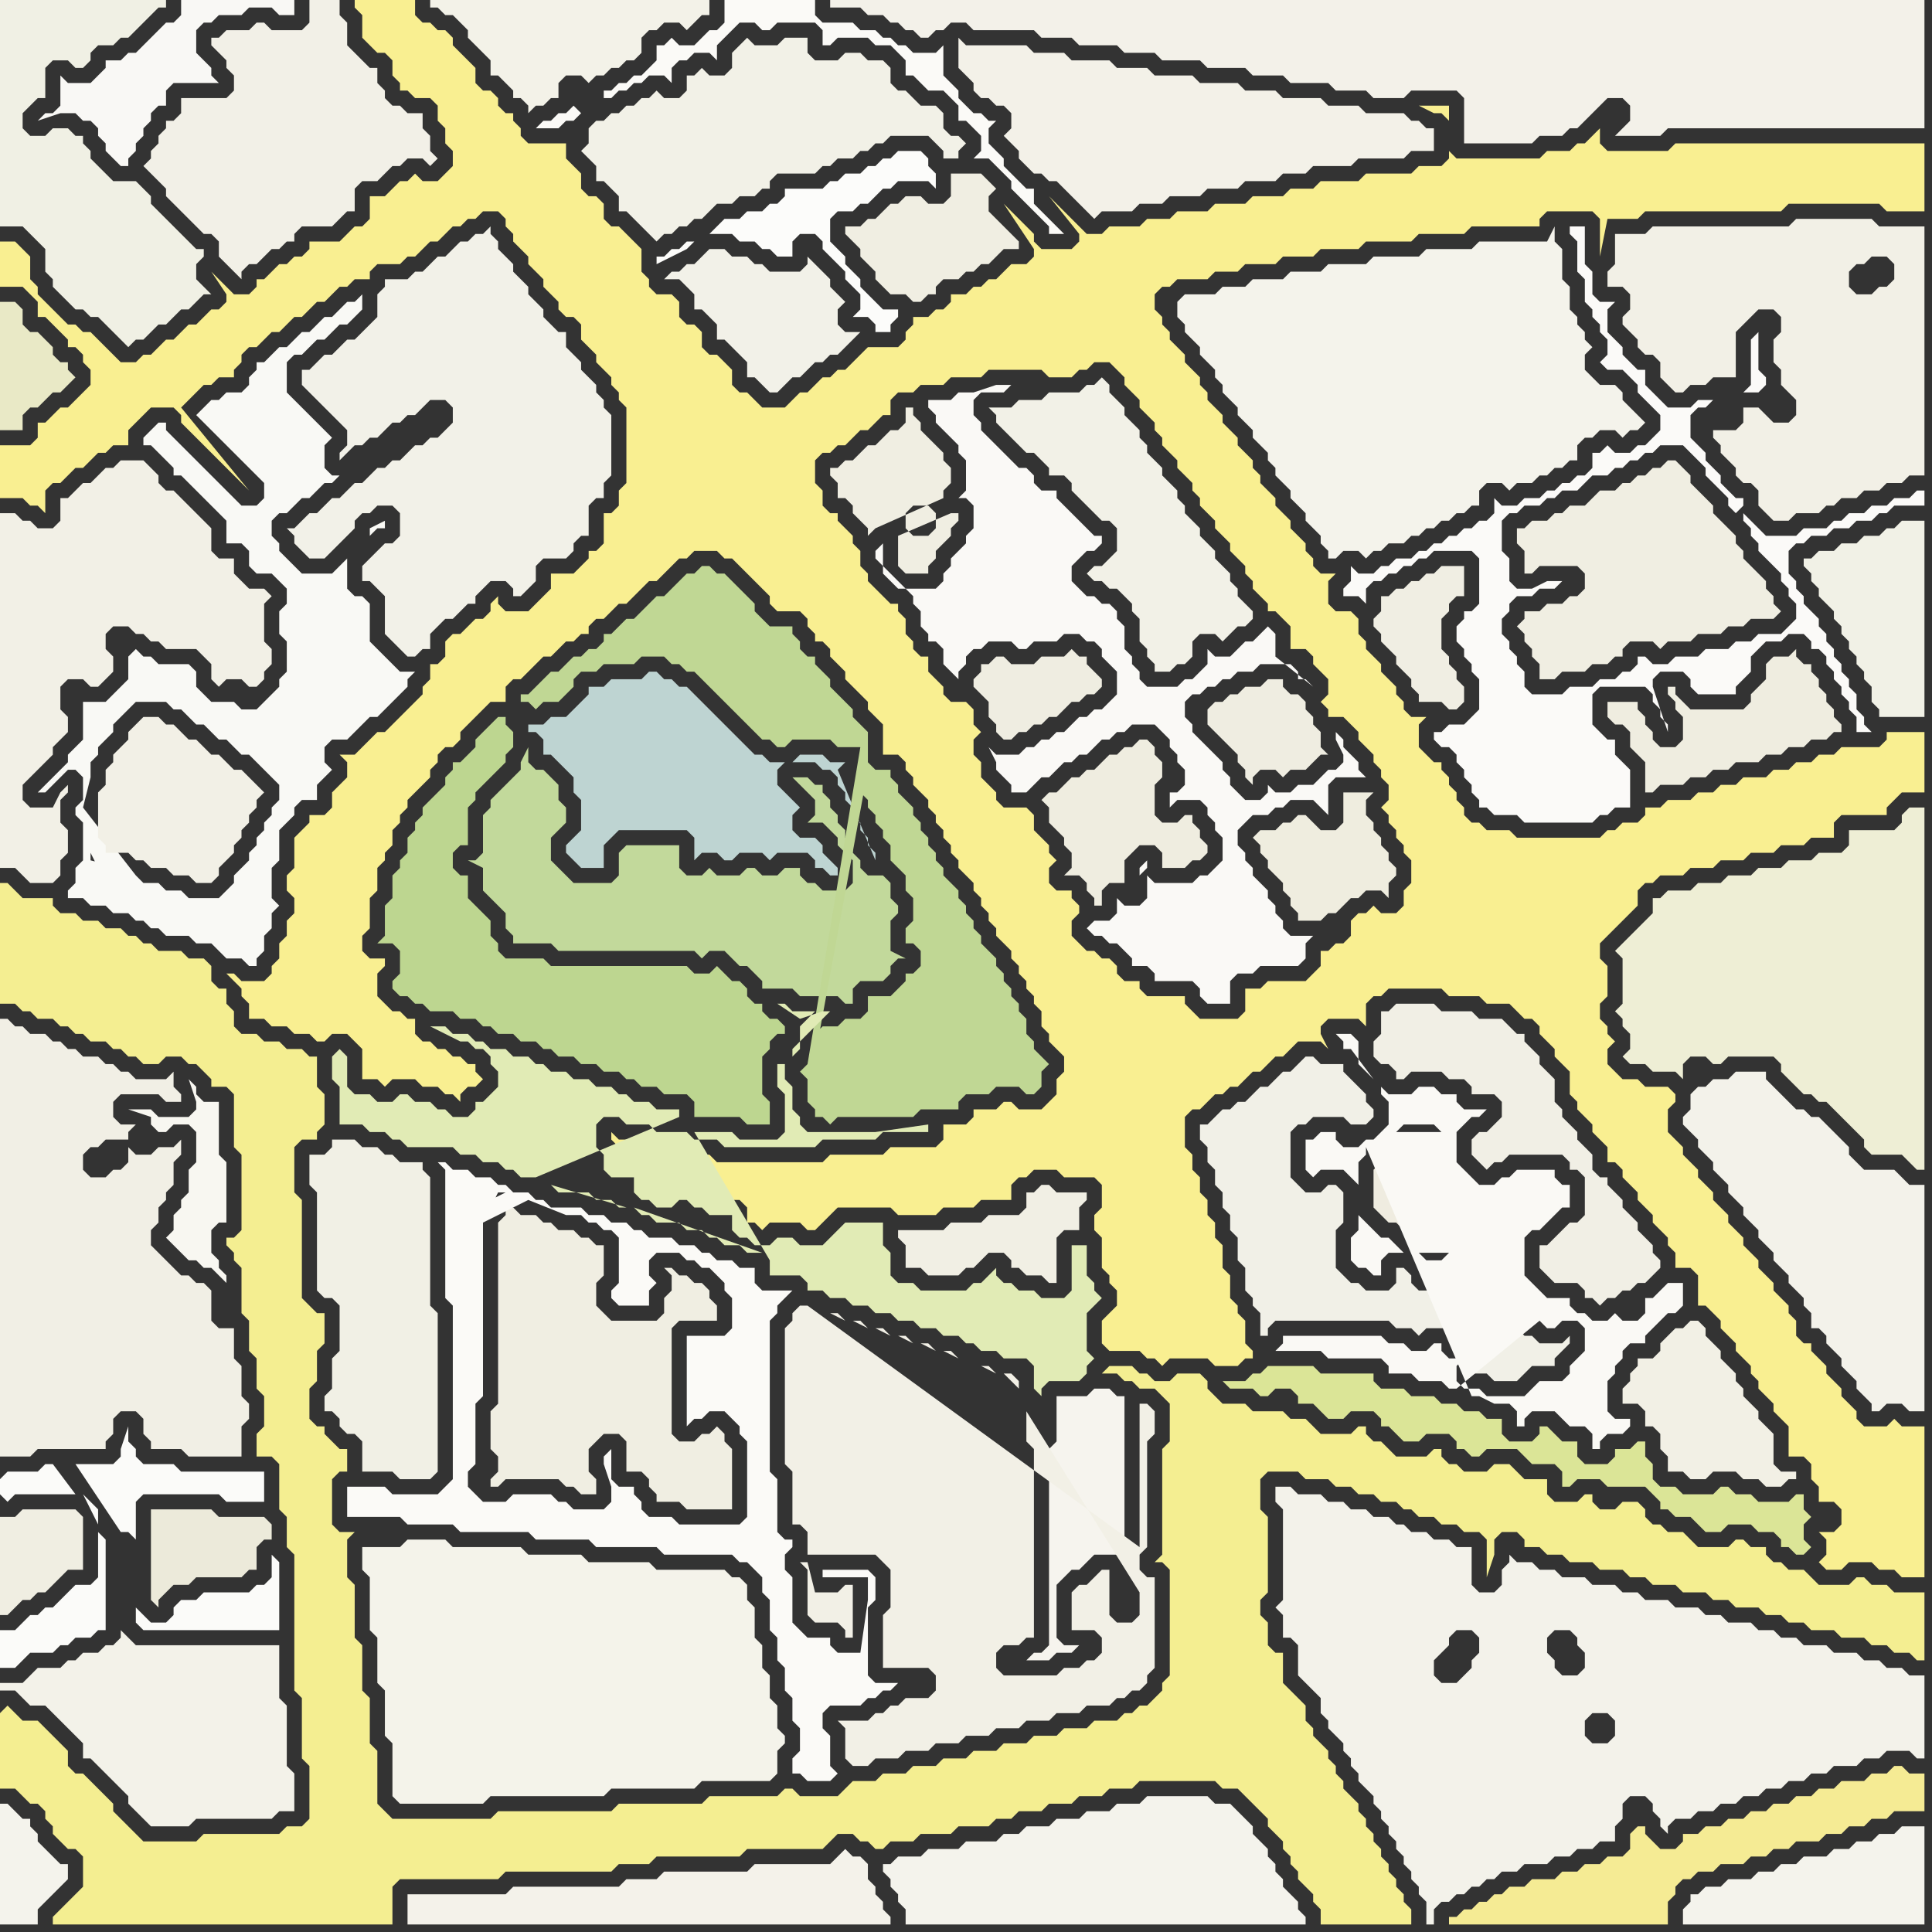 <svg width="256" height="256" xmlns="http://www.w3.org/2000/svg"><rect width="100%" height="100%" fill="#333333" stroke="none"/><script> 
var tempColor;
function hoverPath(evt){
obj = evt.target;
tempColor = obj.getAttribute("fill");
obj.setAttribute("fill","red");
//alert(tempColor);
//obj.setAttribute("stroke","red");}
function recoverPath(evt){
obj = evt.target;
obj.setAttribute("fill", tempColor);
//obj.setAttribute("stroke", tempColor);
}</script><path onmouseover="hoverPath(evt)" onmouseout="recoverPath(evt)" fill="rgb(243,242,233)" d="M  3,223l -3,0 0,1 2,0 1,1 1,1 2,0 1,1 1,1 1,1 1,1 1,1 0,2 1,0 1,1 2,2 1,1 1,1 0,1 1,1 2,2 5,0 1,-1 10,0 1,-1 2,0 0,-5 -1,-1 0,-8 -1,-1 0,-7 -19,0 -1,-1 -1,-1 0,1 -1,1 -1,0 -1,1 -2,0 -1,1 -1,0 -1,1 -3,0 -2,2Z"/>
<path onmouseover="hoverPath(evt)" onmouseout="recoverPath(evt)" fill="rgb(241,240,229)" d="M  45,151l -1,0 0,1 -1,1 -2,0 0,4 1,1 0,13 1,1 1,0 1,1 0,6 -1,1 0,4 -1,1 0,2 1,0 1,1 0,1 1,1 1,0 1,1 0,4 4,0 1,1 4,0 1,-1 0,-21 -1,-1 0,-17 -1,-1 0,-1 -3,0 -1,-1 -1,0 -1,-1 -2,0 -1,-1Z"/>
<path onmouseover="hoverPath(evt)" onmouseout="recoverPath(evt)" fill="rgb(189,214,144)" d="M  65,96l 0,0 -1,1 -1,1 0,1 -1,1 -1,1 -1,0 0,1 -1,1 0,1 -1,1 -1,1 -1,1 0,1 -1,1 0,1 -1,1 0,2 -1,1 0,1 -1,1 0,3 -1,1 0,4 -1,1 2,0 1,1 0,3 -1,1 0,1 1,1 1,0 1,1 1,0 1,1 3,0 1,1 2,0 1,1 1,0 1,1 2,0 1,1 2,0 1,1 1,0 1,1 2,0 1,1 2,0 1,1 2,0 1,1 1,0 1,1 2,0 1,1 3,0 1,1 0,2 6,0 1,1 3,0 0,-3 -1,-1 0,-5 1,-1 0,-1 1,-1 1,0 0,-1 -1,-1 -1,0 -1,-1 0,-1 -1,0 -1,-1 0,-1 -1,-1 -1,0 -1,-1 -1,-1 -1,1 -2,0 -1,-1 -18,0 -1,-1 -5,0 -1,-1 0,-1 -1,-1 0,-2 -1,-1 -1,-1 -1,-1 0,-3 -1,0 -1,-1 0,-2 1,-1 1,0 0,-5 1,-1 0,-1 1,-1 1,-1 1,-1 1,-1 0,-1 1,-1 0,-2 -1,-1 0,-1 -1,0 -1,1Z"/>
<path onmouseover="hoverPath(evt)" onmouseout="recoverPath(evt)" fill="rgb(243,241,232)" d="M  128,6l 0,0 -1,-1 0,4 1,1 0,0 1,1 0,1 1,1 1,0 1,1 1,0 1,1 0,2 -1,1 1,1 0,0 1,1 0,1 1,1 1,1 1,0 1,1 1,0 1,1 1,1 1,1 1,1 1,1 1,-1 4,0 1,-1 3,0 1,-1 4,0 1,-1 4,0 1,-1 4,0 1,-1 3,0 1,-1 5,0 1,-1 6,0 1,-1 3,0 0,-3 -1,0 -1,-1 -1,0 -1,-1 -5,0 -1,-1 -4,0 -1,-1 -5,0 -1,-1 -4,0 -1,-1 -5,0 -1,-1 -5,0 -1,-1 -4,0 -1,-1 -5,0 -1,-1 -4,0 -1,-1Z"/>
<path onmouseover="hoverPath(evt)" onmouseout="recoverPath(evt)" fill="rgb(244,243,235)" d="M  156,40l 0,2 1,1 0,1 2,2 0,1 1,1 1,1 0,1 1,1 0,1 1,1 1,1 0,1 1,1 1,1 0,1 1,1 1,1 0,1 1,1 0,1 1,1 1,1 0,1 1,1 1,1 0,1 1,1 1,1 0,1 1,1 0,1 1,0 1,-1 2,0 1,1 1,-1 1,0 1,-1 2,0 1,-1 1,0 1,-1 1,0 1,-1 1,0 1,-1 1,0 1,-1 1,0 0,-2 1,-1 2,0 1,1 1,-1 2,0 1,-1 1,0 1,-1 1,0 1,-1 1,0 0,-2 1,-1 1,0 1,-1 2,0 1,1 1,-1 1,0 1,-1 -1,-1 0,0 -1,-1 -1,-1 0,-1 -1,-1 -2,0 -1,-1 -1,-1 0,-2 1,-1 -1,-1 0,-1 -1,-1 0,-1 -1,-1 0,-3 -1,-1 0,-4 -1,-1 0,-2 -1,2 -9,0 -1,1 -6,0 -1,1 -6,0 -1,1 -5,0 -1,1 -4,0 -1,1 -4,0 -1,1 -3,0 -1,1 -4,0 -1,1Z"/>
<path onmouseover="hoverPath(evt)" onmouseout="recoverPath(evt)" fill="rgb(249,249,245)" d="M  20,57l 0,0 -1,1 0,1 1,0 1,1 1,1 1,1 0,1 1,0 1,1 1,1 1,1 1,1 1,1 1,1 0,3 2,0 1,1 0,2 1,1 2,0 1,1 1,1 0,2 -1,1 0,3 1,1 0,4 -1,1 0,1 -1,1 -1,1 -1,1 -2,0 -1,-1 -3,0 -1,-1 -1,-1 0,-2 -1,-1 -4,0 -1,-1 -1,0 -1,-1 -1,1 0,3 -1,1 -1,1 -1,1 -3,0 0,5 -1,1 -1,1 0,1 -1,1 -1,1 -1,1 -1,1 1,0 3,-3 1,0 1,1 0,3 -1,1 0,1 1,1 0,5 -1,1 0,2 -1,1 0,1 2,0 1,1 2,0 1,1 2,0 1,1 1,0 1,1 1,0 1,1 3,0 1,1 2,0 1,1 1,1 2,0 1,1 1,0 0,-1 1,-1 0,-2 1,-1 0,-2 1,-1 -1,-1 0,-4 1,-1 0,-4 1,-1 1,-1 0,-1 1,-1 2,0 0,-2 1,-1 1,-1 -1,-1 0,-2 1,-1 2,0 1,-1 1,-1 1,-1 1,0 1,-1 3,-3 0,-1 1,-1 -2,0 -1,-1 -1,-1 -1,-1 -1,-1 0,-5 -1,-1 -1,0 -1,-1 0,-4 -1,1 -1,1 -4,0 -1,-1 -1,-1 -1,-1 0,-1 -1,-1 0,-2 1,-1 1,0 1,-1 1,-1 1,0 1,-1 1,-1 1,0 1,-1 -1,0 -1,-1 0,-3 1,-1 -1,-1 -1,-1 -1,-1 -1,-1 -1,-1 -1,-1 0,-4 1,-1 1,0 1,-1 1,-1 1,0 1,-1 1,-1 1,0 1,-1 1,-1 0,-2 -1,1 -1,0 -1,1 -1,1 -1,0 -1,1 -1,1 -1,0 -1,1 -1,1 -1,0 -1,1 -1,1 -1,0 0,1 -1,1 0,1 -1,1 -2,0 -1,1 -1,0 -1,1 -1,1 1,1 0,0 1,1 1,1 1,1 1,1 1,1 1,1 1,1 1,1 0,2 -1,1 -2,0 -1,-1 -1,-1 -1,-1 -1,-1 -1,-1 -1,-1 -1,-1 -1,-1 -1,-1 -1,-1 0,-1 -1,0 -1,1 -8,57 0,-1 1,2 3,0 -4,-1 8,-57 -9,50 0,0 1,-4 0,-2 1,-1 0,-1 1,-1 1,-1 0,-1 1,-1 1,-1 1,-1 4,0 1,1 1,0 1,1 1,1 1,0 1,1 1,1 1,0 1,1 1,1 1,0 1,1 1,1 1,1 1,1 0,2 -1,1 0,1 -1,1 0,1 -1,1 0,1 -1,1 0,1 -1,1 -1,1 0,1 -2,2 -4,0 -1,-1 -2,0 -1,-1 -2,0 -1,-1 -7,-9 9,-50 -10,36 0,0 10,-36 29,14 1,-1 1,0 0,-1 -2,1 0,1 -29,-14Z"/>
<path onmouseover="hoverPath(evt)" onmouseout="recoverPath(evt)" fill="rgb(242,241,232)" d="M  42,48l 0,0 -1,1 -1,0 0,2 1,1 0,0 1,1 1,1 1,1 1,1 1,1 0,2 -1,1 0,1 1,-1 0,0 1,-1 1,0 1,-1 1,0 1,-1 1,-1 1,0 1,-1 1,0 1,-1 1,-1 2,0 1,1 0,2 -1,1 -1,1 -1,0 -1,1 -1,0 -2,2 -1,0 -1,1 -1,0 -1,1 -1,1 -1,0 -2,2 -1,0 -1,1 -1,1 -1,0 -1,1 -1,1 -1,0 1,1 0,1 1,1 1,1 2,0 1,-1 0,0 1,-1 1,-1 1,-1 0,-1 1,-1 1,0 1,-1 2,0 1,1 0,3 -1,1 -1,0 -1,1 -1,1 -1,1 0,2 1,0 1,1 1,1 0,5 1,1 1,1 1,1 1,0 1,-1 1,0 0,-2 1,-1 1,-1 1,0 2,-2 1,0 0,-1 1,-1 1,-1 2,0 1,1 0,1 1,0 1,-1 1,-1 0,-2 1,-1 3,0 1,-1 0,-1 1,-1 1,0 0,-4 1,-1 1,0 0,-2 1,-1 0,-8 -1,-1 0,-1 -1,-1 0,-1 -1,-1 -1,-1 0,-1 -1,-1 -1,-1 0,-2 -1,0 -1,-1 -1,-1 0,-1 -1,-1 -1,-1 0,-1 -1,-1 -1,-1 0,-1 -1,-1 -1,-1 0,-1 -1,-1 0,-1 -1,1 -1,0 -1,1 -1,0 -1,1 -1,1 -1,0 -1,1 -1,1 -1,0 -1,1 -3,0 0,1 -1,1 0,3 -1,1 -1,1 -1,1 -1,0 -1,1 -1,1 -1,0 -1,1Z"/>
<path onmouseover="hoverPath(evt)" onmouseout="recoverPath(evt)" fill="rgb(244,242,234)" d="M  90,248l -2,0 -1,1 -4,0 -1,1 -14,0 -1,1 -13,0 0,4 64,0 0,-1 -1,-1 0,-1 -1,-1 0,-1 -1,-1 0,-2 -1,-1 -1,0 -1,-1 -1,1 0,0 -1,1 -10,0 -1,1Z"/>
<path onmouseover="hoverPath(evt)" onmouseout="recoverPath(evt)" fill="rgb(243,241,233)" d="M  139,0l -29,0 0,1 4,0 1,1 2,0 1,1 1,0 1,1 1,0 1,1 1,0 1,-1 1,0 1,-1 2,0 1,1 8,0 1,1 4,0 1,1 5,0 1,1 4,0 1,1 5,0 1,1 5,0 1,1 4,0 1,1 5,0 1,1 4,0 1,1 4,0 1,-1 6,0 1,1 0,6 9,0 1,-1 3,0 1,-1 1,0 1,-1 1,-1 1,-1 1,-1 2,0 1,1 0,2 -1,1 -1,1 6,0 1,-1 34,0 0,-17Z"/>
<path onmouseover="hoverPath(evt)" onmouseout="recoverPath(evt)" fill="rgb(238,238,213)" d="M  219,121l 0,0 -1,1 -1,1 -1,1 -1,1 -1,1 1,1 0,6 -1,1 1,1 0,1 1,1 0,2 -1,1 1,1 2,0 1,1 3,0 1,1 0,-2 1,-1 2,0 1,1 1,0 1,-1 6,0 1,1 0,1 1,1 1,1 1,1 1,0 1,1 1,0 1,1 1,1 1,1 1,1 1,1 0,1 1,1 4,0 1,1 1,1 1,0 0,-48 -2,0 -1,1 0,1 -1,1 -6,0 0,2 -1,1 -3,0 -1,1 -3,0 -1,1 -3,0 -1,1 -3,0 -1,1 -3,0 -1,1 -3,0 -1,1 -1,0Z"/>
<path onmouseover="hoverPath(evt)" onmouseout="recoverPath(evt)" fill="rgb(242,240,229)" d="M  223,176l -1,0 -1,1 -1,1 0,1 -1,1 -2,0 0,1 -1,1 0,1 -1,1 0,2 2,0 1,1 0,2 1,0 1,1 0,2 1,1 0,2 2,0 1,1 2,0 1,-1 3,0 1,1 2,0 1,1 2,0 1,-1 1,0 0,-1 -2,0 -1,-1 0,-4 -1,-1 -1,-1 0,-1 -1,-1 -1,-1 0,-1 -1,-1 0,-1 -1,-1 -1,-1 0,-1 -1,-1 -1,-1 0,-1 -1,-1 -1,0 -1,1Z"/>
<path onmouseover="hoverPath(evt)" onmouseout="recoverPath(evt)" fill="rgb(236,234,218)" d="M  20,202l 0,10 1,1 0,-1 1,-1 0,0 1,-1 2,0 1,-1 6,0 1,-1 1,0 0,-3 1,-1 1,0 0,-2 -1,-1 -6,0 -1,-1 -8,0Z"/>
<path onmouseover="hoverPath(evt)" onmouseout="recoverPath(evt)" fill="rgb(240,238,226)" d="M  90,191l 0,0 -1,-1 0,-14 1,-1 5,0 0,-2 -1,-1 0,-1 -1,-1 -1,0 -1,-1 -1,0 -1,-1 -1,0 1,1 0,2 -1,1 0,2 -1,1 -6,0 -1,-1 -1,-1 0,-3 1,-1 0,-4 -1,0 -1,-1 -1,0 -1,-1 -2,0 -1,-1 -1,0 -1,-1 -2,0 -1,-1 -1,0 0,1 -1,1 0,24 -1,1 0,5 1,1 0,2 -1,1 0,1 1,0 1,-1 7,0 1,1 1,0 1,1 2,0 0,-2 -1,-1 0,-3 1,-1 1,-1 2,0 1,1 0,4 2,0 1,1 0,1 1,1 0,1 3,0 1,1 6,0 0,-8 -1,-1 0,-1 -1,-1 -1,1 -1,0 -1,1Z"/>
<path onmouseover="hoverPath(evt)" onmouseout="recoverPath(evt)" fill="rgb(244,238,145)" d="M  0,227l 0,10 2,0 1,1 1,1 1,0 1,1 0,1 1,1 0,1 1,1 1,1 1,0 1,1 0,4 -2,2 -1,1 -1,1 0,1 45,0 0,-5 1,-1 13,0 1,-1 14,0 1,-1 4,0 1,-1 11,0 1,-1 10,0 1,-1 1,-1 2,0 1,1 1,0 1,1 1,0 1,-1 3,0 1,-1 4,0 1,-1 4,0 1,-1 2,0 1,-1 3,0 1,-1 3,0 1,-1 3,0 1,-1 3,0 1,-1 10,0 1,1 2,0 1,1 1,1 1,1 1,1 0,1 1,1 1,1 0,1 1,1 0,1 1,1 0,1 1,1 1,1 0,1 1,1 0,2 12,0 0,-2 -1,-1 0,-1 -1,-1 0,-1 -1,-1 0,-1 -1,-1 0,-1 -1,-1 0,-1 -1,-1 0,-1 -1,-1 0,-1 -1,-1 -1,-1 0,-1 -1,-1 0,-1 -1,-1 0,-1 -1,-1 -1,-1 0,-1 -1,-1 0,-2 -1,-1 -1,-1 -1,-1 0,-4 -1,0 -1,-1 0,-3 -1,-1 0,-2 1,-1 0,-10 -1,-1 0,-4 1,-1 4,0 1,1 3,0 1,1 2,0 1,1 2,0 1,1 2,0 1,1 1,0 1,1 2,0 1,1 2,0 1,1 2,0 1,1 0,5 1,-3 0,-2 1,-1 2,0 1,1 0,1 2,0 1,1 2,0 1,1 3,0 1,1 3,0 1,1 2,0 1,1 3,0 1,1 3,0 1,1 2,0 1,1 3,0 1,1 2,0 1,1 2,0 1,1 3,0 1,1 3,0 1,1 2,0 1,1 2,0 1,1 1,0 0,-9 -4,0 -1,-1 -2,0 -1,-1 -1,0 -1,1 -4,0 -1,-1 -1,-1 -2,0 -1,-1 -1,0 -1,-1 0,-1 -2,0 -1,-1 -1,0 -1,1 -4,0 -1,-1 -1,-1 -2,0 -1,-1 -1,0 -1,-1 0,-1 -1,-1 -2,0 -1,1 -2,0 -1,-1 0,-1 -1,0 -1,1 -3,0 -1,-1 0,-2 -3,0 -1,-1 -1,-1 -2,0 -1,1 -3,0 -1,-1 -1,0 -1,-1 0,-1 -1,0 -1,1 -4,0 -1,-1 -1,-1 -1,0 -1,-1 0,-1 -1,0 -1,1 -4,0 -1,-1 -1,-1 -2,0 -1,-1 -4,0 -1,-1 -3,0 -1,-1 -1,-1 0,-1 -1,-1 -3,0 -1,1 -2,0 -1,-1 -1,0 -1,-1 -3,0 -1,1 2,0 1,1 1,0 1,1 2,0 1,1 1,1 0,5 -1,1 0,14 -1,1 1,0 1,1 0,14 -1,1 0,1 -1,1 -1,1 -1,0 -1,1 -1,0 -1,1 -3,0 -1,1 -3,0 -1,1 -3,0 -1,1 -3,0 -1,1 -3,0 -1,1 -3,0 -1,1 -3,0 -1,1 -3,0 -1,1 -3,0 -1,1 -1,1 -5,0 -1,-1 -1,0 -1,1 -9,0 -1,1 -11,0 -1,1 -15,0 -1,1 -13,0 -1,-1 -1,-1 0,-7 -1,-1 0,-6 -1,-1 0,-6 -1,-1 0,-7 -1,-1 0,-5 1,-1 -2,0 -1,-1 0,-6 1,-1 1,0 0,-3 -1,0 -1,-1 -1,-1 0,-1 -1,0 -1,-1 0,-4 1,-1 0,-4 1,-1 0,-4 -1,0 -1,-1 -1,-1 0,-13 -1,-1 0,-6 1,-1 2,0 0,-1 1,-1 0,-4 -1,-1 0,-4 -1,0 -1,-1 -2,0 -1,-1 -2,0 -1,-1 -2,0 -1,-1 0,-2 -1,-1 0,-2 -1,0 -1,-1 0,-2 -1,-1 -2,0 -1,-1 -3,0 -1,-1 -1,0 -1,-1 -1,0 -1,-1 -2,0 -1,-1 -2,0 -1,-1 -2,0 -1,-1 0,-1 -4,0 -1,-1 -1,-1 -1,0 0,16 2,0 1,1 1,0 1,1 2,0 1,1 1,0 1,1 1,0 1,1 2,0 1,1 1,0 1,1 1,0 1,1 2,0 1,-1 2,0 1,1 1,0 1,1 1,1 0,1 2,0 1,1 0,7 1,1 0,10 -1,1 -1,0 0,1 1,1 0,1 1,1 0,6 1,1 0,4 1,1 0,4 1,1 0,4 -1,1 0,3 2,0 1,1 0,6 1,1 0,4 1,1 0,18 1,1 0,8 1,1 0,7 -1,1 -2,0 -1,1 -10,0 -1,1 -7,0 -1,-1 -1,-1 -1,-1 -1,-1 0,-1 -1,-1 -1,-1 -1,-1 -1,-1 -1,0 -1,-1 0,-2 -1,-1 -1,-1 -1,-1 -1,-1 -2,0 -1,-1 -1,-1 -1,1Z"/>
<path onmouseover="hoverPath(evt)" onmouseout="recoverPath(evt)" fill="rgb(251,251,249)" d="M  13,203l 0,6 -1,1 -2,0 -1,1 -1,1 -1,1 -1,0 -1,1 -1,0 -1,1 -1,1 -2,0 0,5 2,0 1,-1 0,0 1,-1 3,0 1,-1 1,0 1,-1 2,0 1,-1 1,0 0,-12 -1,-1 0,-3 -1,-1 -1,-1 2,4 0,1 -3,-5 -8,0 -1,1 -1,-1 0,-2 1,-1 4,0 1,-1 1,0 3,4 3,5 4,0 1,1 0,-5 1,-1 10,0 1,1 5,0 0,-4 -11,0 -1,-1 -4,0 -1,-1 0,-1 -1,-1 0,-2 -1,3 0,1 -1,1 -5,0 6,9 -3,0 5,10 0,2 1,1 18,0 0,-9 -1,-1 0,3 -1,1 -1,0 -1,1 -6,0 -1,1 -2,0 -1,1 0,1 -1,1 -2,0 -1,-1 -1,-1 -5,-10Z"/>
<path onmouseover="hoverPath(evt)" onmouseout="recoverPath(evt)" fill="rgb(242,241,231)" d="M  78,19l 0,0 -1,1 1,1 1,1 0,2 1,0 1,1 1,1 0,2 1,0 1,1 1,1 1,1 1,1 1,-1 1,0 1,-1 1,0 1,-1 1,0 1,-1 1,-1 2,0 1,-1 2,0 1,-1 1,0 0,-1 1,-1 5,0 1,-1 1,0 1,-1 2,0 1,-1 1,0 1,-1 1,0 1,-1 5,0 1,1 1,1 0,1 2,0 0,-1 1,-1 -1,-1 -1,0 -1,-1 0,-2 -1,-1 -2,0 -1,-1 -1,-1 -1,0 -1,-1 0,-2 -1,-1 -2,0 -1,-1 -2,0 -1,1 -3,0 -1,-1 0,-2 -3,0 -1,1 -3,0 -1,-1 -1,1 -1,1 0,2 -1,1 -2,0 -1,-1 -1,1 -1,0 0,2 -1,1 -2,0 -1,-1 -1,1 -1,0 -1,1 -1,0 -1,1 -1,0 -1,1 -1,0 -1,1Z"/>
<path onmouseover="hoverPath(evt)" onmouseout="recoverPath(evt)" fill="rgb(190,212,210)" d="M  80,91l -2,0 0,1 -1,1 -1,1 -1,1 -2,0 -1,1 -2,0 0,1 1,0 1,1 0,2 1,0 1,1 1,1 1,1 0,2 1,1 0,4 -2,2 0,1 1,1 0,0 1,1 3,0 0,-3 1,-1 1,-1 9,0 1,1 0,3 1,-1 2,0 1,1 1,0 1,-1 3,0 1,1 1,-1 4,0 1,1 0,1 1,0 1,1 1,0 0,-1 -1,-1 0,0 -1,-1 0,-1 -1,-1 -2,0 -1,-1 0,-2 1,-1 -1,-1 0,0 -1,-1 -1,-1 0,-2 1,-1 -2,0 -1,-1 -1,0 -1,-1 -5,-5 -1,-1 -2,-2 -1,0 -1,-1 -1,0 -1,-1 -1,0 -1,1 -4,0 -1,1 25,10 3,0 1,1 1,0 1,1 0,1 1,1 0,1 1,1 0,1 1,1 0,1 1,1 0,1 1,1 0,1 -5,-12 1,-1 -2,0 -1,-1 -3,0 -1,1 -25,-10Z"/>
<path onmouseover="hoverPath(evt)" onmouseout="recoverPath(evt)" fill="rgb(241,239,228)" d="M  122,163l -3,0 0,1 1,1 0,3 2,0 1,1 4,0 1,-1 1,0 1,-1 1,-1 2,0 1,1 0,1 1,0 1,1 2,0 1,1 1,0 0,-6 1,-1 2,0 0,-3 1,-1 0,-1 -4,0 -1,-1 -1,0 -1,1 -1,0 0,2 -1,1 -4,0 -1,1 -4,0 -1,1Z"/>
<path onmouseover="hoverPath(evt)" onmouseout="recoverPath(evt)" fill="rgb(246,244,238)" d="M  138,219l -1,0 -1,1 3,0 1,-1 2,0 1,-1 -2,0 -1,-1 0,-7 1,-1 1,-1 1,0 1,-1 1,-1 3,0 1,1 0,-22 -1,0 -1,-1 -2,0 -1,1 -4,0 0,6 -1,1 0,26 -1,1Z"/>
<path onmouseover="hoverPath(evt)" onmouseout="recoverPath(evt)" fill="rgb(242,241,231)" d="M  147,74l 0,0 -1,1 -1,0 -1,1 1,1 1,0 1,1 1,0 1,1 1,1 0,1 1,1 0,3 1,1 0,1 1,1 0,1 2,0 1,-1 1,0 1,-1 0,-2 1,-1 2,0 1,1 1,-1 1,-1 1,0 1,-1 0,-1 -1,-1 0,0 -1,-1 0,-1 -1,-1 0,-1 -1,-1 -1,-1 0,-1 -1,-1 -1,-1 0,-1 -1,-1 -1,-1 0,-1 -1,-1 0,-1 -1,-1 -1,-1 0,-1 -1,-1 -1,-1 0,-1 -1,-1 0,-1 -1,-1 -1,-1 0,-1 -1,-1 -1,-1 0,-1 -1,-1 -1,1 -1,0 -1,1 -4,0 -1,1 -3,0 -1,1 -3,0 1,1 0,1 1,1 1,1 1,1 1,1 1,0 1,1 1,1 0,1 2,0 1,1 0,1 1,1 1,1 1,1 1,1 1,0 1,1 0,3 -1,1Z"/>
<path onmouseover="hoverPath(evt)" onmouseout="recoverPath(evt)" fill="rgb(239,236,224)" d="M  186,163l 0,0 1,1 2,0 1,1 1,-1 2,0 0,-1 1,-1 -1,-1 0,-1 -1,-1 0,-3 -1,-1 0,-3 -1,0 -1,-1 -2,0 -1,1 -2,0 -1,1 0,1 -1,1 0,5 1,1 0,0 1,1 1,0 1,1Z"/>
<path onmouseover="hoverPath(evt)" onmouseout="recoverPath(evt)" fill="rgb(240,238,227)" d="M  191,83l 0,-1 1,-1 0,-1 1,-1 1,0 0,-4 -3,0 -1,1 -1,0 -1,1 -1,0 -1,1 -1,0 -1,1 -1,0 0,2 -1,1 0,1 1,1 0,1 1,1 1,1 0,1 1,1 1,1 0,1 1,1 0,1 3,0 1,1 1,0 1,-1 0,-2 -1,-1 0,-1 -1,-1 0,-1 -1,-1Z"/>
<path onmouseover="hoverPath(evt)" onmouseout="recoverPath(evt)" fill="rgb(240,238,226)" d="M  210,76l 0,2 -1,1 -1,0 -1,1 -2,0 -1,1 -2,0 0,1 -1,1 1,1 0,1 1,1 0,1 1,1 0,2 2,0 1,-1 3,0 1,-1 2,0 1,-1 1,0 0,-1 1,-1 3,0 1,1 1,-1 3,0 1,-1 3,0 1,-1 2,0 1,-1 3,0 1,-1 -1,-1 0,-1 -1,-1 0,-1 -1,-1 -1,-1 -1,-1 0,-1 -1,-1 0,-1 -1,-1 -1,-1 -1,-1 0,-1 -1,-1 -1,-1 -1,-1 0,-1 -1,-1 -1,-1 -1,0 -1,1 -1,0 -1,1 -1,0 -1,1 -1,0 -1,1 -2,0 -1,1 -1,1 -2,0 -1,1 -1,0 -1,1 -2,0 -1,1 -1,0 0,2 1,1 0,3 1,0 1,-1 5,0 1,1Z"/>
<path onmouseover="hoverPath(evt)" onmouseout="recoverPath(evt)" fill="rgb(243,242,234)" d="M  224,147l 0,0 -1,1 0,1 1,1 1,1 0,1 1,1 1,1 0,1 1,1 1,1 0,1 1,1 1,1 0,1 1,1 1,1 0,1 1,1 1,1 0,1 1,1 1,1 0,1 1,1 1,1 0,1 1,1 0,2 1,0 1,1 0,1 1,1 1,1 0,1 1,1 1,1 0,1 1,1 1,1 0,1 1,0 1,-1 2,0 1,1 2,0 0,-30 -2,0 -1,-1 -1,-1 -4,0 -1,-1 -1,-1 0,-1 -1,-1 -1,-1 -1,-1 -1,-1 -1,0 -1,-1 -1,0 -1,-1 -1,-1 -1,-1 -1,-1 0,-1 -4,0 -1,1 -2,0 -1,1 -1,0 -1,1Z"/>
<path onmouseover="hoverPath(evt)" onmouseout="recoverPath(evt)" fill="rgb(251,250,248)" d="M  233,44l 0,0 -1,1 0,6 -1,1 2,0 1,-1 0,-1 -1,-1 0,-5 -6,9 -2,0 -1,1 -3,0 -1,-1 -1,-1 -1,-1 0,-2 -1,0 -1,-1 -1,-1 0,-1 -1,-1 -1,-1 0,-3 1,-1 -2,0 -1,-1 0,-3 -1,-1 0,-5 -2,0 0,1 1,1 0,4 1,1 0,3 1,1 0,1 1,1 0,1 1,1 0,2 -1,1 1,1 2,0 1,1 1,1 0,1 1,1 1,1 1,1 0,2 -1,1 -1,1 -1,0 -1,1 -2,0 -1,-1 -1,1 -1,0 0,2 -1,1 -1,0 -1,1 -1,0 -1,1 -1,0 -1,1 -2,0 -1,1 -2,0 -1,-1 0,2 -1,1 -1,0 -1,1 -1,0 -1,1 -1,0 -1,1 -1,0 -1,1 -1,0 -1,1 -2,0 -1,1 -1,0 -1,1 -2,0 -1,-1 0,2 -1,1 0,1 2,0 1,1 0,-2 1,-1 1,0 1,-1 1,0 1,-1 1,0 1,-1 1,0 1,-1 5,0 1,1 0,6 -1,1 -1,0 0,1 -1,1 0,2 1,1 0,1 1,1 0,1 1,1 0,4 -1,1 -1,1 -2,0 -1,1 -1,0 0,1 1,1 1,0 1,1 0,1 1,1 0,1 1,1 0,1 1,1 0,1 1,0 1,1 3,0 1,1 9,0 1,-1 1,0 1,-1 2,0 0,-5 -1,-1 0,0 -1,-1 0,-2 -1,0 -1,-1 -1,-1 0,-4 1,-1 6,0 1,1 0,1 1,1 0,1 1,1 0,1 -2,-6 0,-1 1,-1 3,0 1,1 0,1 1,1 5,0 0,-1 1,-1 1,-1 0,-2 1,-1 1,-1 2,0 1,-1 2,0 1,1 0,1 1,0 1,1 0,1 1,1 0,1 1,1 0,1 1,1 0,1 1,1 0,2 2,0 -1,-1 0,-1 -1,-1 0,-2 -1,-1 0,-1 -1,-1 0,-1 -1,-1 0,-1 -1,-1 0,-1 -1,-1 0,-1 -1,-1 -1,-1 0,-1 -1,-1 0,-1 -1,-1 0,-3 1,-1 1,0 1,-1 2,0 1,-1 2,0 1,-1 2,0 1,-1 1,0 1,-1 4,0 0,-2 -1,0 -1,1 -2,0 -1,1 -2,0 -1,1 -2,0 -1,1 -1,0 -1,1 -3,0 -1,1 -4,0 -1,-1 -2,-2 0,1 1,1 0,1 1,1 0,1 1,1 1,1 1,1 0,1 1,1 0,1 1,1 0,2 -1,1 -1,1 -3,0 -1,1 -2,0 -1,1 -3,0 -1,1 -3,0 -1,1 -2,0 -1,-1 -1,0 0,1 -1,1 -1,0 -1,1 -2,0 -1,1 -3,0 -1,1 -4,0 -1,-1 0,-2 -1,-1 0,-1 -1,-1 0,-1 -1,-1 0,-2 1,-1 0,-1 1,-1 2,0 1,-1 2,0 1,-1 -2,0 -2,1 -2,0 -1,-1 0,-3 -1,-1 0,-4 1,-1 1,0 1,-1 2,0 1,-1 1,0 1,-1 2,0 1,-1 1,-1 2,0 1,-1 1,0 1,-1 1,0 1,-1 1,0 1,-1 3,0 1,1 1,1 1,1 0,1 2,2 1,1 0,1 1,1 1,-1 0,-1 -1,0 -1,-1 -1,-1 0,-1 -1,-1 -1,-1 0,-1 -1,-1 -1,-1 0,-3 1,-1 1,0 1,-1 6,-9 -4,11 4,-11Z"/>
<path onmouseover="hoverPath(evt)" onmouseout="recoverPath(evt)" fill="rgb(241,241,230)" d="M  240,74l -1,0 0,1 1,1 0,1 1,1 0,1 1,1 1,1 0,1 1,1 0,1 1,1 0,1 1,1 0,1 1,1 0,1 1,1 0,2 1,1 0,1 6,0 0,-26 -3,0 -1,1 -1,0 -1,1 -2,0 -1,1 -2,0 -1,1 -2,0 -1,1Z"/>
<path onmouseover="hoverPath(evt)" onmouseout="recoverPath(evt)" fill="rgb(240,238,226)" d="M  11,204l 0,-3 -1,-1 -7,0 -1,1 -2,0 0,13 1,0 1,-1 0,0 1,-1 1,0 1,-1 1,0 1,-1 1,-1 1,-1 2,0Z"/>
<path onmouseover="hoverPath(evt)" onmouseout="recoverPath(evt)" fill="rgb(248,247,241)" d="M  30,156l 0,-2 -1,-1 0,-7 -2,0 -1,-1 0,-1 -1,-1 1,3 0,1 -1,1 -4,0 -1,-1 -3,0 3,1 0,1 1,1 1,0 1,-1 2,0 1,1 0,4 -1,1 0,3 -1,1 0,1 -1,1 0,2 -1,1 1,1 1,1 1,1 1,0 1,1 1,0 1,1 1,1 0,-1 -1,-1 0,-1 -1,-1 0,-3 1,-1 1,0Z"/>
<path onmouseover="hoverPath(evt)" onmouseout="recoverPath(evt)" fill="rgb(242,241,232)" d="M  92,35l -1,0 -1,1 -1,0 -1,1 2,0 1,1 1,1 0,2 1,0 1,1 1,1 0,2 1,0 1,1 1,1 1,1 0,2 1,0 1,1 1,1 1,0 1,-1 0,0 1,-1 1,0 1,-1 1,-1 1,0 1,-1 1,0 1,-1 1,-1 1,-1 -2,0 -1,-1 0,-2 1,-1 -1,-1 0,0 -1,-1 0,-1 -1,-1 -1,-1 -1,-1 0,1 -1,1 -4,0 -1,-1 -1,0 -1,-1 -2,0 -1,-1 -2,0 -1,1 -1,1Z"/>
<path onmouseover="hoverPath(evt)" onmouseout="recoverPath(evt)" fill="rgb(250,249,246)" d="M  142,68l 0,0 -1,-1 -1,-1 0,-1 -2,0 -1,-1 0,-1 -1,-1 -1,0 -1,-1 -1,-1 -1,-1 -1,-1 -1,-1 0,-1 -1,-1 0,-2 1,-1 3,0 1,-1 -2,0 -3,1 -2,0 -1,1 -3,0 0,1 1,1 0,1 1,1 1,1 1,1 0,1 1,1 0,4 -1,1 1,0 1,1 0,3 -1,1 0,1 -1,1 -1,1 0,1 -1,1 0,1 -1,1 -5,0 -1,-1 -1,-1 0,-4 -1,1 0,1 5,5 0,1 1,1 0,2 1,1 0,1 1,0 1,1 0,2 1,1 1,1 0,-1 1,-1 0,-1 1,-1 1,0 1,-1 3,0 1,1 1,0 1,-1 3,0 1,-1 2,0 1,1 1,0 1,1 0,1 1,1 1,1 0,3 -1,1 -1,1 -1,0 -1,1 -1,0 -1,1 -1,1 -1,0 -1,1 -1,0 -1,1 -1,0 -1,1 -3,0 -1,-1 1,2 0,1 1,1 0,0 1,1 0,1 2,0 1,-1 0,0 1,-1 1,0 1,-1 1,-1 1,0 1,-1 1,0 1,-1 1,-1 1,0 1,-1 1,0 1,-1 3,0 1,1 1,1 0,1 1,1 0,1 1,1 0,2 -1,1 -1,0 0,2 1,-1 3,0 1,1 0,1 1,1 0,1 1,1 0,3 -1,1 -1,1 -1,0 -1,1 -5,0 -1,-1 0,3 -1,1 -2,0 -1,-1 0,2 -1,1 -2,0 -1,1 1,1 1,0 1,1 1,0 1,1 1,1 0,1 2,0 1,1 0,1 5,0 1,1 0,1 1,1 3,0 0,-3 1,-1 2,0 1,-1 5,0 1,-1 0,-2 1,-1 -3,0 -1,-1 0,-1 -1,-1 0,-1 -1,-1 0,-1 -1,-1 -1,-1 0,-1 -1,-1 0,-1 -1,-1 0,-2 1,-1 1,-1 2,0 1,-1 1,0 1,-1 3,0 1,1 1,1 0,-4 1,-1 4,0 -1,-1 0,-1 -1,-1 -1,-1 0,-1 -1,-1 0,1 1,2 0,1 -1,1 -1,0 -1,1 -1,1 -2,0 -1,1 -2,0 -1,-1 0,1 -1,1 -2,0 -1,-1 -1,-1 0,-1 -1,-1 0,-1 -1,-1 -1,-1 -1,-1 -1,-1 0,-1 -1,-1 0,-2 1,-1 1,0 1,-1 1,0 1,-1 1,0 1,-1 2,0 1,-1 4,0 1,1 0,1 1,0 1,1 -5,-4 0,-3 -1,-1 -1,1 -1,1 -1,0 -1,1 -1,1 -2,0 -1,-1 0,2 -1,1 -1,1 -1,0 -1,1 -4,0 -1,-1 0,-1 -1,-1 0,-1 -1,-1 0,-3 -1,-1 0,-1 -1,-1 -1,0 -1,-1 -1,0 -1,-1 -1,-1 0,-2 1,-1 1,-1 1,0 1,-1 0,-1 -1,0 -1,-1 -1,-1 -1,-1 9,48 1,-1 0,-1 -1,1 0,1 -9,-48Z"/>
<path onmouseover="hoverPath(evt)" onmouseout="recoverPath(evt)" fill="rgb(239,237,224)" d="M  220,99l 0,0 -1,-1 0,-1 -1,-1 0,-1 -1,-1 0,-1 -4,0 0,2 1,1 1,0 1,1 0,2 1,1 1,1 0,4 1,0 1,-1 3,0 1,-1 2,0 1,-1 2,0 1,-1 3,0 1,-1 2,0 1,-1 2,0 1,-1 2,0 1,-1 1,0 0,-1 -1,-1 0,-1 -1,-1 0,-1 -1,-1 0,-1 -1,-1 0,-1 -1,0 -1,-1 0,-1 -1,1 -2,0 -1,1 0,2 -1,1 -1,1 0,1 -1,1 -7,0 -1,-1 -1,-1 0,-1 -1,0 0,1 1,1 0,1 1,1 0,3 -1,1Z"/>
<path onmouseover="hoverPath(evt)" onmouseout="recoverPath(evt)" fill="rgb(249,239,145)" d="M  243,203l -2,0 1,1 0,2 -1,1 1,1 2,0 1,-1 3,0 1,1 2,0 1,1 3,0 0,-20 -3,0 -1,-1 -1,1 -3,0 -1,-1 0,-1 -1,-1 -1,-1 0,-1 -1,-1 -1,-1 0,-1 -1,-1 -1,-1 0,-1 -1,0 -1,-1 0,-2 -1,-1 0,-1 -1,-1 -1,-1 0,-1 -1,-1 -1,-1 0,-1 -1,-1 -1,-1 0,-1 -1,-1 -1,-1 0,-1 -1,-1 -1,-1 0,-1 -1,-1 -1,-1 0,-1 -1,-1 -1,-1 0,-1 -1,-1 -1,-1 0,-3 1,-1 0,-1 -1,-1 -3,0 -1,-1 -2,0 -1,-1 -1,-1 0,-2 1,-1 -1,-1 0,-1 -1,-1 0,-2 1,-1 0,-4 -1,-1 0,-2 1,-1 1,-1 1,-1 1,-1 1,-1 0,-2 1,-1 1,0 1,-1 3,0 1,-1 3,0 1,-1 3,0 1,-1 3,0 1,-1 3,0 1,-1 3,0 0,-2 1,-1 6,0 0,-1 1,-1 1,-1 3,0 0,-8 -5,0 0,1 -1,1 -5,0 -1,1 -2,0 -1,1 -2,0 -1,1 -2,0 -1,1 -3,0 -1,1 -2,0 -1,1 -2,0 -1,1 -3,0 -1,1 -2,0 0,1 -1,1 -2,0 -1,1 -1,0 -1,1 -11,0 -1,-1 -3,0 -1,-1 -1,0 -1,-1 0,-1 -1,-1 0,-1 -1,-1 0,-1 -1,-1 0,-1 -1,0 -1,-1 -1,-1 0,-3 1,-1 -2,0 -1,-1 0,-1 -1,-1 0,-1 -1,-1 -1,-1 0,-1 -1,-1 -1,-1 0,-1 -1,-1 0,-2 -1,-1 -2,0 -1,-1 0,-3 1,-1 -2,0 -1,-1 0,-1 -1,-1 0,-1 -1,-1 -1,-1 0,-1 -1,-1 -1,-1 0,-1 -1,-1 -1,-1 0,-1 -1,-1 0,-1 -1,-1 -1,-1 0,-1 -1,-1 -1,-1 0,-1 -1,-1 -1,-1 0,-1 -1,-1 0,-1 -1,-1 -1,-1 0,-1 -1,-1 -1,-1 0,-1 -1,-1 0,-1 -1,-1 0,-2 1,-1 1,0 1,-1 4,0 1,-1 3,0 1,-1 4,0 1,-1 4,0 1,-1 5,0 1,-1 6,0 1,-1 6,0 1,-1 9,0 0,-1 1,-1 6,0 1,1 0,5 1,-5 4,0 1,-1 18,0 1,-1 12,0 1,1 5,0 0,-9 -33,0 -1,1 -8,0 -1,-1 0,-2 2,-2 -3,3 0,0 -1,1 -1,0 -1,1 -3,0 -1,1 -11,0 -1,-1 0,1 -1,1 -3,0 -1,1 -6,0 -1,1 -5,0 -1,1 -3,0 -1,1 -4,0 -1,1 -4,0 -1,1 -4,0 -1,1 -3,0 -1,1 -4,0 -1,1 -2,0 -1,-1 -2,-2 -1,-1 -1,-1 4,5 0,1 -1,1 -4,0 -1,-1 0,-1 -1,-1 -1,-1 -1,-1 -1,-1 4,6 0,1 -1,1 -2,0 -1,1 -1,1 -1,0 -1,1 -1,0 -1,1 -2,0 0,1 -1,1 -1,0 -1,1 -2,0 0,1 -1,1 0,1 -1,1 -4,0 -1,1 -1,1 -1,1 -1,0 -1,1 -1,0 -1,1 -1,1 -1,0 -1,1 -1,1 -3,0 -1,-1 -1,-1 -1,0 -1,-1 0,-2 -1,-1 -1,-1 -1,0 -1,-1 0,-2 -1,-1 -1,0 -1,-1 0,-2 -1,-1 -2,0 -1,-1 0,-1 -1,-1 0,-3 -2,-2 -1,-1 -1,0 -1,-1 0,-2 -1,-1 -1,0 -1,-1 0,-2 -1,-1 -1,-1 0,-2 -5,0 -1,-1 0,-1 -1,-1 0,-1 -1,0 -1,-1 0,-1 -1,-1 -1,0 -1,-1 0,-2 -1,-1 -1,-1 -1,-1 0,-1 -1,-1 -1,0 -1,-1 -1,0 -1,-1 0,-2 -8,0 0,1 1,1 0,3 1,1 1,1 1,0 1,1 0,2 1,1 0,1 1,0 1,1 2,0 1,1 0,2 1,1 0,2 1,1 0,2 -1,1 -1,1 -2,0 -1,-1 -1,1 -1,0 -1,1 -1,1 -2,0 0,3 -1,1 -1,0 -1,1 -1,1 -4,0 0,1 -1,1 -1,0 -1,1 -1,0 -1,1 -1,1 -1,0 0,1 -1,1 -2,0 -1,-1 -1,-1 -1,-1 2,3 0,1 -1,1 -1,0 -1,1 -1,1 -1,0 -1,1 -1,1 -1,0 -1,1 -1,1 -1,0 -1,1 -2,0 -1,-1 -1,-1 -1,-1 -1,-1 -1,0 -1,-1 -1,0 -1,-1 -1,-1 -1,-1 -1,-1 0,-1 -1,-1 0,-3 -1,-1 -1,-1 -2,0 0,6 3,0 1,1 1,1 0,2 1,0 1,1 1,1 1,1 0,1 1,0 1,1 0,1 1,1 0,2 -1,1 -1,1 -1,1 -1,0 -1,1 -1,1 -1,0 0,2 -1,1 -4,0 0,7 3,0 1,1 1,0 1,1 0,-3 1,-1 1,0 1,-1 1,-1 1,0 1,-1 1,-1 1,0 1,-1 2,0 0,-2 1,-1 1,-1 1,-1 3,0 1,1 0,1 1,1 1,1 2,2 1,1 1,1 1,1 2,2 -9,-11 1,-1 0,0 1,-1 1,-1 1,0 1,-1 2,0 0,-1 1,-1 0,-1 1,-1 1,0 1,-1 1,-1 1,0 1,-1 1,-1 1,0 1,-1 1,-1 1,0 1,-1 1,-1 1,0 1,-1 2,0 0,-1 1,-1 3,0 1,-1 1,0 1,-1 1,-1 1,0 1,-1 1,-1 1,0 1,-1 1,0 1,-1 2,0 1,1 0,1 1,1 0,1 1,1 1,1 0,1 1,1 1,1 0,1 1,1 1,1 0,1 1,1 1,0 1,1 0,2 1,1 1,1 0,1 1,1 1,1 0,1 1,1 0,1 1,1 0,10 -1,1 0,2 -1,1 -1,0 0,4 -1,1 -1,0 0,1 -1,1 -1,1 -3,0 0,2 -1,1 -1,1 -1,1 -3,0 -1,-1 0,-1 -1,1 0,1 -1,1 -1,0 -1,1 -1,1 -1,0 -1,1 0,2 -1,1 -1,0 0,2 -1,1 0,1 -4,4 -1,1 -1,0 -1,1 -2,2 -2,0 1,1 0,2 -1,1 -1,1 0,2 -1,1 -2,0 0,1 -1,1 -1,1 0,4 -1,1 0,2 1,1 0,2 -1,1 0,2 -1,1 0,2 -1,1 0,1 -1,1 -3,0 -1,-1 -1,0 2,2 0,1 1,1 0,2 2,0 1,1 2,0 1,1 2,0 1,1 1,0 1,-1 2,0 1,1 1,1 0,4 2,0 1,1 1,-1 3,0 1,1 2,0 1,1 1,0 1,1 0,-1 1,-1 1,0 1,-1 -1,-1 0,-1 -1,0 -1,-1 -1,0 -1,-1 -1,0 -1,-1 -1,0 -1,-1 0,-2 -1,0 -1,-1 -1,0 -1,-1 -1,-1 0,-3 1,-1 0,-1 -2,0 -1,-1 0,-2 1,-1 0,-4 1,-1 0,-3 1,-1 0,-1 1,-1 0,-2 1,-1 0,-1 1,-1 0,-1 1,-1 1,-1 1,-1 0,-1 1,-1 0,-1 1,-1 1,0 1,-1 0,-1 1,-1 1,-1 1,-1 1,-1 2,0 0,-2 1,-1 1,0 1,-1 1,-1 1,-1 1,0 1,-1 1,-1 1,0 1,-1 1,0 0,-1 1,-1 1,0 1,-1 1,-1 1,0 1,-1 1,-1 1,-1 1,0 1,-1 1,-1 1,-1 1,0 1,-1 3,0 1,1 1,0 1,1 1,1 1,1 1,1 1,1 0,1 1,1 3,0 1,1 0,1 1,1 0,1 1,0 1,1 0,1 1,1 1,1 0,1 1,1 1,1 1,1 0,1 1,1 1,1 0,4 2,0 1,1 0,1 1,1 0,1 1,1 1,1 0,1 1,1 0,1 1,1 0,1 1,1 0,1 1,1 0,1 1,1 1,1 0,1 1,1 0,1 1,1 0,1 1,1 0,1 1,1 1,1 0,1 1,1 0,1 1,1 0,1 1,1 0,1 1,1 0,2 1,1 0,1 1,1 1,1 0,2 -1,1 0,2 -2,2 -3,0 -1,-1 -1,0 -1,1 -3,0 0,1 -1,1 -3,0 0,2 -1,1 -6,0 -1,1 -7,0 -1,1 -14,0 -1,-1 -3,0 -1,-1 -4,0 -1,-1 -3,0 -1,-1 0,1 1,1 0,2 3,0 1,1 0,2 1,0 1,1 1,-1 3,0 1,1 1,0 1,1 3,0 1,1 0,2 1,0 1,1 1,-1 4,0 1,1 1,0 1,-1 1,-1 1,-1 7,0 1,1 5,0 1,-1 4,0 1,-1 4,0 0,-2 1,-1 1,0 1,-1 3,0 1,1 4,0 1,1 0,3 -1,1 0,2 1,1 0,4 1,1 0,1 1,1 0,2 -1,1 -1,1 0,3 1,1 4,0 1,1 1,0 1,1 1,-1 5,0 1,1 3,0 1,-1 1,0 0,-1 -1,-1 0,-3 -1,-1 0,-1 -1,-1 0,-3 -1,-1 0,-3 -1,-1 0,-2 -1,-1 0,-2 -1,-1 0,-2 -1,-1 0,-2 -1,-1 0,-4 1,-1 1,0 1,-1 1,-1 1,0 1,-1 1,0 1,-1 1,-1 1,0 1,-1 1,-1 1,0 1,-1 1,-1 3,0 1,1 -1,-2 0,-1 1,-1 4,0 1,1 0,-3 1,-1 1,0 1,-1 7,0 1,1 4,0 1,1 3,0 1,1 1,1 1,0 1,1 0,1 1,1 1,1 0,1 1,1 1,1 0,3 1,1 0,1 1,1 1,1 0,1 1,1 1,1 0,2 1,0 1,1 0,1 1,1 1,1 0,1 1,1 1,1 0,1 1,1 1,1 0,1 1,1 0,2 2,0 1,1 0,4 1,0 1,1 1,1 0,1 1,1 1,1 0,1 1,1 1,1 0,1 1,1 0,1 1,1 1,1 0,1 1,1 1,1 0,4 2,0 1,1 0,2 1,1 0,2 2,0 1,1 0,2 -1,1 -51,-187 0,-2 -4,0 2,1 1,0 1,1 51,187 -70,-73 -5,0 -1,1 -2,0 0,3 -1,1 -5,0 -1,-1 -1,-1 0,-1 -5,0 -1,-1 0,-1 -2,0 -1,-1 0,-1 -1,-1 -1,0 -1,-1 -1,0 -1,-1 -1,-1 0,-2 1,-1 0,-1 -1,-1 0,-1 -2,0 -1,-1 0,-2 1,-1 -1,-1 0,-1 -1,-1 -1,-1 0,-2 -1,-1 -3,0 -1,-1 0,-1 -1,-1 -1,-1 0,-2 -1,-1 0,-2 1,-1 -1,-1 0,-2 -1,-1 -2,0 -1,-1 0,-1 -1,-1 -1,-1 0,-2 -1,0 -1,-1 0,-1 -1,-1 0,-2 -1,-1 0,-1 -1,0 -1,-1 -1,-1 -1,-1 0,-1 -1,-1 0,-2 -1,-1 0,-1 -1,-1 -1,-1 0,-1 -1,0 -1,-1 0,-2 -1,-1 0,-3 1,-1 1,0 1,-1 1,0 1,-1 1,-1 1,0 1,-1 1,-1 1,0 0,-2 1,-1 2,0 1,-1 3,0 1,-1 4,0 1,-1 7,0 1,1 3,0 1,-1 1,0 1,-1 2,0 1,1 1,1 0,1 1,1 1,1 0,1 1,1 1,1 0,1 1,1 0,1 1,1 1,1 0,1 1,1 1,1 0,1 1,1 0,1 1,1 1,1 0,1 1,1 1,1 0,1 1,1 1,1 0,1 1,1 0,1 1,1 1,1 0,1 1,0 1,1 1,1 0,3 2,0 1,1 0,1 1,1 1,1 0,2 -1,1 1,1 0,1 2,0 1,1 1,1 0,1 1,1 1,1 0,1 1,1 0,1 1,1 0,2 -1,1 1,1 0,1 1,1 0,1 1,1 0,1 1,1 0,3 -1,1 0,2 -1,1 -2,0 -1,-1 -1,1 -1,0 -1,1 0,2 -1,1 -1,0 -1,1 -1,0 0,2 -1,1 -1,1 70,73Z"/>
<path onmouseover="hoverPath(evt)" onmouseout="recoverPath(evt)" fill="rgb(241,239,229)" d="M  0,165l 0,28 4,0 1,-1 9,0 0,-1 1,-1 0,-2 1,-1 2,0 1,1 0,2 1,1 0,1 4,0 1,1 7,0 0,-4 1,-1 0,-2 -1,-1 0,-4 -1,-1 0,-4 -2,0 -1,-1 0,-4 -1,-1 -1,0 -1,-1 -1,0 -2,-2 -1,-1 -1,-1 0,-2 1,-1 0,-2 1,-1 0,-1 1,-1 0,-3 1,-1 0,-2 -1,1 -2,0 -1,1 -2,0 -1,-1 0,2 -1,1 -1,0 -1,1 -2,0 -1,-1 0,-2 1,-1 1,0 1,-1 3,0 0,-1 1,-1 -2,0 -1,-1 0,-2 1,-1 5,0 1,1 2,0 0,-1 -1,-1 0,-2 -1,1 -4,0 -1,-1 -1,0 -1,-1 -1,0 -1,-1 -2,0 -1,-1 -1,0 -1,-1 -1,0 -1,-1 -2,0 -1,-1 -1,0 -1,-1 -1,0Z"/>
<path onmouseover="hoverPath(evt)" onmouseout="recoverPath(evt)" fill="rgb(242,240,230)" d="M  0,85l 0,30 2,0 1,1 1,1 3,0 1,-1 0,-2 1,-1 0,-3 -1,-1 0,-3 1,-1 0,-1 -1,1 -1,2 -3,0 -1,-1 0,-2 1,-1 1,-1 1,-1 1,-1 0,-1 1,-1 1,-1 0,-2 -1,-1 0,-3 1,-1 2,0 1,1 1,0 1,-1 1,-1 0,-2 -1,-1 0,-2 1,-1 2,0 1,1 1,0 1,1 1,0 1,1 4,0 1,1 1,1 0,2 1,1 1,-1 2,0 1,1 1,0 1,-1 0,-1 1,-1 0,-2 -1,-1 0,-5 1,-1 -1,-1 -2,0 -1,-1 -1,-1 0,-2 -2,0 -1,-1 0,-3 -1,-1 -1,-1 -1,-1 -1,-1 -1,-1 -1,0 -1,-1 0,-1 -1,-1 -1,-1 -3,0 -1,1 -1,0 -1,1 -1,1 -1,0 -1,1 -1,1 -1,0 0,3 -1,1 -2,0 -1,-1 -1,0 -1,-1 -2,0 0,17 27,-13 -2,0 -1,1 0,0 3,-1 -27,13 24,-11 0,1 1,1 0,0 -1,-2 -24,11 26,-9 1,0 1,-1 0,0 -2,1 -26,9 28,-11 0,0 -28,11Z"/>
<path onmouseover="hoverPath(evt)" onmouseout="recoverPath(evt)" fill="rgb(233,233,198)" d="M  6,45l 0,0 -1,-1 -1,0 -1,-1 0,-2 -1,-1 -2,0 0,17 3,0 0,-2 1,-1 1,0 2,-2 1,0 1,-1 1,-1 -1,-1 0,-1 -1,0 -1,-1 0,-1 -1,-1Z"/>
<path onmouseover="hoverPath(evt)" onmouseout="recoverPath(evt)" fill="rgb(242,240,230)" d="M  28,117l 0,0 1,-1 0,-1 1,-1 1,-1 0,-1 1,-1 0,-1 1,-1 0,-1 1,-1 0,-1 1,-1 -1,-1 -1,-1 -1,-1 -1,0 -1,-1 -1,-1 -1,0 -1,-1 -1,-1 -1,0 -1,-1 -1,-1 -1,0 -1,-1 -2,0 -1,1 0,0 -1,1 0,1 -1,1 -1,1 0,1 -1,1 0,2 -1,1 0,6 1,1 0,1 3,0 1,1 1,0 1,1 2,0 1,1 2,0 1,1Z"/>
<path onmouseover="hoverPath(evt)" onmouseout="recoverPath(evt)" fill="rgb(251,250,247)" d="M  46,197l 0,4 7,0 1,1 6,0 1,1 9,0 1,1 7,0 1,1 8,0 1,1 9,0 1,1 1,0 1,1 1,1 0,2 1,1 0,4 1,1 0,3 1,1 0,3 1,1 0,3 1,1 0,3 -1,1 0,2 1,0 1,1 3,0 1,-1 0,0 -1,-1 0,-4 -1,-1 0,-2 1,-1 4,0 1,-1 1,0 1,-1 1,0 1,-1 -3,0 -1,-1 0,-9 1,-1 0,-3 -1,-1 -6,0 0,1 6,0 0,3 -1,7 -3,0 -1,-1 0,-1 -3,0 -1,-1 -1,-1 0,-6 -1,-1 0,-2 1,-1 0,-1 -1,0 -1,-1 0,-7 -1,-1 0,-20 1,-1 0,-1 1,-1 1,-1 -4,0 -1,-1 0,-2 -2,0 -1,-1 -2,0 -1,-1 -1,0 -1,-1 -2,0 -1,-1 -3,0 -1,-1 -1,0 -1,-1 -2,0 -1,-1 -2,0 -1,-1 -4,0 -1,-1 -1,0 -1,-1 -2,0 -1,-1 -1,0 -1,-1 -2,0 -1,-1 -2,0 -1,-1 -1,0 1,1 0,17 1,1 0,23 -1,1 -1,1 -6,0 -1,-1 -5,0 20,-39 1,0 -2,1 0,1 1,-2 -20,39 24,-38 5,2 2,0 1,1 1,0 1,1 1,0 1,1 0,6 -1,1 0,1 1,1 4,0 0,-2 1,-1 -1,-1 0,-2 1,-1 3,0 1,1 1,0 1,1 1,0 1,1 1,1 0,1 1,1 0,4 -1,1 -5,0 0,12 1,-1 1,0 1,-1 2,0 1,1 1,1 0,1 1,1 0,10 -1,1 -8,0 -1,-1 -3,0 -1,-1 0,-1 -1,-1 0,-1 -2,0 -1,-1 0,-4 -1,1 0,1 1,3 0,2 -1,1 -4,0 -1,-1 -1,0 -1,-1 -5,0 -1,1 -3,0 -1,-1 -1,-1 0,-2 1,-1 0,-8 1,-1 0,-23 6,-3 -24,38Z"/>
<path onmouseover="hoverPath(evt)" onmouseout="recoverPath(evt)" fill="rgb(244,243,234)" d="M  48,205l 0,3 1,1 0,7 1,1 0,6 1,1 0,6 1,1 0,7 1,1 11,0 1,-1 15,0 1,-1 11,0 1,-1 9,0 1,-1 0,-3 1,-1 0,-1 -1,-1 0,-3 -1,-1 0,-3 -1,-1 0,-3 -1,-1 0,-4 -1,-1 0,-2 -1,-1 -1,0 -1,-1 -9,0 -1,-1 -8,0 -1,-1 -7,0 -1,-1 -9,0 -1,-1 -5,0 -1,1Z"/>
<path onmouseover="hoverPath(evt)" onmouseout="recoverPath(evt)" fill="rgb(194,217,155)" d="M  92,116l -1,0 -1,-1 0,-3 -7,0 -1,1 0,3 -1,1 -5,0 -1,-1 -1,-1 -1,-1 0,-3 1,-1 1,-1 0,-2 -1,-1 0,-2 -1,-1 -1,-1 -1,0 -1,-1 0,-2 -1,2 0,1 -1,1 -3,3 0,1 -1,1 0,5 -1,1 -1,0 2,1 0,3 1,1 1,1 1,1 0,2 1,1 0,1 5,0 1,1 18,0 1,1 1,-1 2,0 1,1 1,1 1,0 1,1 1,1 0,1 4,0 1,1 5,0 1,1 1,0 0,-2 1,-1 3,0 1,-1 0,-1 1,-1 1,0 -2,-1 0,-4 1,-1 0,-1 -1,-1 0,-2 -1,-1 -2,0 -1,-1 0,-1 -1,-1 0,-1 -1,-1 0,-1 -1,-1 0,-1 -1,-1 0,-1 -1,-1 0,-1 -1,0 -1,-1 -2,0 1,1 0,0 1,1 1,1 0,2 -1,1 2,0 1,1 1,1 0,1 1,1 1,1 0,3 -1,1 -3,0 -1,-1 -1,0 -1,-1 0,-1 -2,0 -1,1 -2,0 -1,-1 -1,0 -1,1 -3,0 -1,-1 -1,1Z"/>
<path onmouseover="hoverPath(evt)" onmouseout="recoverPath(evt)" fill="rgb(241,240,231)" d="M  160,149l -1,0 0,2 1,1 0,2 1,1 0,2 1,1 0,2 1,1 0,2 1,1 0,3 1,1 0,3 1,1 0,1 1,1 0,3 1,0 0,-1 1,-1 15,0 1,1 2,0 1,1 1,-1 3,0 1,1 0,1 2,0 1,1 0,2 -1,1 2,0 1,1 3,0 1,-1 1,-1 3,0 0,-1 1,-1 1,-1 0,-1 -1,1 -3,0 -1,-1 -1,0 -1,-1 -1,0 -1,-1 0,-1 -1,0 -1,-1 0,-3 -1,-1 0,-1 -2,0 -1,1 0,0 -1,1 -1,1 -3,0 -1,-1 0,-1 -1,-1 -1,0 0,2 -1,1 -3,0 -1,-1 -1,0 -1,-1 -1,-1 0,-5 1,-1 0,-4 -1,-1 -1,0 -1,1 -2,0 -1,-1 -1,-1 0,-6 1,-1 1,0 1,-1 4,0 1,1 2,0 1,-1 0,-1 -1,-1 0,-1 -1,-1 -1,-1 -1,-1 0,-1 -3,0 -1,-1 -1,0 -1,1 0,0 -1,1 -1,0 -1,1 -1,1 -1,0 -1,1 -1,1 -1,0 -1,1 -1,0 -1,1 -1,1Z"/>
<path onmouseover="hoverPath(evt)" onmouseout="recoverPath(evt)" fill="rgb(219,229,151)" d="M  168,181l -1,1 -1,0 -1,1 -3,0 1,1 3,0 1,1 1,0 1,-1 2,0 1,1 0,1 2,0 1,1 1,1 2,0 1,-1 3,0 1,1 0,1 1,0 1,1 1,1 2,0 1,-1 3,0 1,1 0,1 1,0 1,1 1,0 1,-1 4,0 1,1 1,1 3,0 1,1 0,2 1,0 1,-1 3,0 1,1 5,0 1,1 1,1 0,1 1,0 1,1 2,0 1,1 1,1 2,0 1,-1 3,0 1,1 2,0 1,1 0,1 1,0 1,1 1,0 1,-1 0,0 -1,-1 0,-2 1,-1 0,0 -1,-1 0,-2 -1,0 -1,1 -4,0 -1,-1 -2,0 -1,-1 -1,0 -1,1 -4,0 -1,-1 -2,0 -1,-1 0,-2 -1,-1 0,-2 -1,0 -1,1 -2,0 0,1 -1,1 -3,0 -1,-1 0,-2 -2,0 -1,-1 -1,-1 -1,0 0,1 -1,1 -3,0 -1,-1 0,-2 -2,0 -1,-1 -2,0 -1,-1 -2,0 -1,-1 -3,0 -1,-1 -3,0 -1,-1 0,-1 -7,0 -1,-1Z"/>
<path onmouseover="hoverPath(evt)" onmouseout="recoverPath(evt)" fill="rgb(249,248,245)" d="M  19,6l 0,0 -1,1 -1,0 -1,1 -2,0 0,1 -1,1 -1,1 -3,0 -1,-1 0,4 -1,1 -1,0 -1,1 3,-1 2,0 1,1 1,0 1,1 0,1 1,1 0,1 1,1 1,1 1,0 0,-1 1,-1 0,-1 1,-1 0,-1 1,-1 0,-1 1,-1 1,0 0,-2 1,-1 6,0 -1,-1 0,-1 -1,-1 -1,-1 0,-3 1,-1 1,0 1,-1 3,0 1,-1 3,0 1,1 2,0 0,-2 -15,0 0,2 -1,1 -1,0 -3,3Z"/>
<path onmouseover="hoverPath(evt)" onmouseout="recoverPath(evt)" fill="rgb(243,242,232)" d="M  72,14l 0,0 1,-1 1,0 0,-2 1,-1 2,0 1,1 1,-1 1,0 1,-1 1,0 1,-1 1,0 1,-1 0,-2 1,-1 1,0 1,-1 2,0 1,1 1,-1 0,0 1,-1 1,0 0,-2 -37,0 0,1 1,0 1,1 1,0 1,1 1,1 0,1 1,1 2,2 0,2 1,0 1,1 1,1 0,1 1,0 1,1 0,1 1,-1Z"/>
<path onmouseover="hoverPath(evt)" onmouseout="recoverPath(evt)" fill="rgb(251,250,247)" d="M  76,14l 0,0 -1,1 -1,0 -1,1 -1,0 -1,1 3,0 1,-1 1,0 1,-1 -1,-1 4,-2 0,1 1,0 1,-1 1,0 1,-1 1,0 1,-1 2,0 1,1 0,-2 1,-1 1,0 1,-1 2,0 1,1 0,-2 1,-1 1,-1 1,-1 2,0 1,1 1,0 1,-1 5,0 1,1 0,2 1,0 1,-1 4,0 1,1 2,0 1,1 1,1 0,2 1,0 1,1 1,1 2,0 1,1 1,1 0,2 1,0 1,1 1,1 0,2 -1,1 2,0 3,3 0,1 2,2 1,1 1,1 1,1 0,1 2,0 -1,-1 0,0 -1,-1 -1,-1 -1,-1 0,-2 -1,0 -1,-1 -1,-1 -1,-1 0,-1 -1,-1 -1,-1 0,-2 1,-1 -1,0 -1,-1 -1,0 -1,-1 -1,-1 0,-1 -1,-1 -1,-1 0,-4 -1,1 -3,0 -1,-1 -1,0 -1,-1 -1,0 -1,-1 -2,0 -1,-1 -4,0 -1,-1 0,-2 -12,0 0,3 -1,1 -1,0 -1,1 -1,1 -2,0 -1,-1 -1,1 -1,0 0,2 -1,1 -1,1 -1,0 -1,1 -1,0 -1,1 -1,0 -4,2Z"/>
<path onmouseover="hoverPath(evt)" onmouseout="recoverPath(evt)" fill="rgb(252,252,250)" d="M  95,30l 0,0 -1,1 3,0 1,1 2,0 1,1 1,0 1,1 2,0 0,-2 1,-1 2,0 1,1 0,1 1,1 1,1 1,1 0,1 1,1 1,1 0,2 -1,1 2,0 1,1 0,1 2,0 0,-1 1,-1 0,-1 -2,0 -1,-1 -1,-1 -1,-1 0,-1 -1,-1 -1,-1 0,-1 -1,-1 -1,-1 0,-3 1,-1 2,0 1,-1 1,0 2,-2 1,0 1,-1 4,0 1,1 0,-2 -1,-1 0,-1 -1,-1 -3,0 -1,1 -1,0 -1,1 -1,0 -1,1 -2,0 -1,1 -1,0 -1,1 -5,0 0,1 -1,1 -1,0 -1,1 -2,0 -1,1 -2,0 -1,1 -3,2 -1,0 -1,1 -1,0 -1,1 -1,0 0,1 2,-1 2,-1 1,-1 3,-2Z"/>
<path onmouseover="hoverPath(evt)" onmouseout="recoverPath(evt)" fill="rgb(192,215,148)" d="M  107,141l 0,0 -1,1 1,1 0,3 1,1 0,1 1,0 1,1 1,-1 10,0 1,-1 5,0 0,-1 1,-1 3,0 1,-1 3,0 1,1 1,0 1,-1 0,-2 1,-1 -1,-1 0,0 -1,-1 0,-1 -1,-1 0,-2 -1,-1 0,-1 -1,-1 0,-1 -1,-1 0,-1 -1,-1 0,-1 -1,-1 -1,-1 0,-1 -1,-1 0,-1 -1,-1 0,-1 -1,-1 0,-1 -1,-1 -1,-1 0,-1 -1,-1 0,-1 -1,-1 0,-1 -1,-1 0,-1 -1,-1 0,-1 -1,-1 -1,-1 0,-1 -1,-1 0,-1 -2,0 -1,-1 0,-4 -1,-1 -1,-1 0,-1 -1,-1 -1,-1 -1,-1 0,-1 -1,-1 -1,-1 0,-1 -1,0 -1,-1 0,-1 -1,-1 0,-1 -3,0 -1,-1 -1,-1 0,-1 -1,-1 -1,-1 -1,-1 -1,-1 -1,0 -1,-1 -1,0 -1,1 -1,0 -1,1 -1,1 -1,1 -1,0 -1,1 -1,1 -1,1 -1,0 -1,1 -1,1 -1,0 0,1 -1,1 -1,0 -1,1 -1,0 -1,1 -1,1 -1,0 -1,1 -1,1 -1,1 -1,0 0,1 1,0 1,1 1,-1 2,0 1,-1 1,-1 0,-1 1,-1 2,0 1,-1 4,0 1,-1 3,0 1,1 1,0 1,1 1,0 1,1 1,1 1,1 1,1 1,1 1,1 1,1 1,1 1,1 1,0 1,1 1,0 1,-1 5,0 1,1 3,0 -7,42 8,-39 -1,1 0,2 1,1 0,1 1,1 0,1 1,1 0,1 1,1 0,2 1,1 1,1 0,2 1,1 0,3 -1,1 0,2 1,0 1,1 0,2 -1,1 -1,0 0,1 -1,1 -1,1 -3,0 0,2 -1,1 -2,0 -1,1 -2,0 -1,1 0,3 7,-38 -8,39Z"/>
<path onmouseover="hoverPath(evt)" onmouseout="recoverPath(evt)" fill="rgb(242,240,230)" d="M  107,173l -1,0 -1,1 0,1 -1,1 0,18 1,1 0,7 1,0 1,1 0,3 9,0 1,1 1,1 0,5 -1,1 0,7 6,0 1,1 0,2 -1,1 -3,0 -1,1 -1,0 -1,1 -1,0 -1,1 -4,0 1,1 0,4 1,1 2,0 1,-1 3,0 1,-1 3,0 1,-1 3,0 1,-1 3,0 1,-1 3,0 1,-1 3,0 1,-1 3,0 1,-1 3,0 1,-1 1,0 1,-1 1,0 1,-1 0,-1 1,-1 0,-12 -1,0 -1,-1 0,-2 1,-1 0,-14 1,-1 0,-3 -1,-1 -1,0 0,19 -44,-32 0,34 -1,0 1,1 0,6 1,1 3,0 1,1 0,1 1,0 0,-7 -1,0 -1,1 -3,0 -1,-4 0,-34 2,1 0,0 -2,-1 3,1 1,0 1,1 -2,-1 -3,-1 6,2 1,0 1,1 -2,-1 -6,-2 9,3 1,0 1,1 -2,-1 -9,-3 12,4 1,0 1,1 -2,-1 -12,-4 15,5 1,0 1,1 -2,-1 -15,-5 18,6 1,0 1,1 -2,-1 -18,-6 21,7 1,1 -1,-1 -21,-7 23,8 1,0 1,1 -2,-1 -23,-8 26,9 1,0 1,1 0,1 -2,-2 -26,-9 44,38 0,3 -1,1 -2,0 -1,-1 0,-6 -1,0 -1,1 0,0 -1,1 -1,0 -1,1 0,5 3,0 1,1 0,2 -1,1 -1,0 -1,1 -2,0 -1,1 -7,0 -1,-1 0,-2 1,-1 2,0 1,-1 1,0 0,-25 -1,-1 0,-4 15,24 -44,-38Z"/>
<path onmouseover="hoverPath(evt)" onmouseout="recoverPath(evt)" fill="rgb(239,237,224)" d="M  155,109l -1,0 -1,-1 0,-4 1,-1 0,-2 -1,-1 0,-1 -1,-1 -1,0 -1,1 -1,0 -1,1 -1,0 -1,1 -1,1 -1,0 -1,1 -1,0 -1,1 -1,1 -1,0 -1,1 1,1 0,2 1,1 1,1 0,1 1,1 0,2 -1,1 2,0 1,1 0,1 1,1 0,1 1,0 0,-2 1,-1 2,0 0,-3 1,-1 1,-1 2,0 1,1 0,2 3,0 1,-1 1,0 1,-1 0,-1 -1,-1 0,-1 -1,-1 0,-1 -1,0 -1,1Z"/>
<path onmouseover="hoverPath(evt)" onmouseout="recoverPath(evt)" fill="rgb(243,242,234)" d="M  172,222l 0,0 1,1 1,1 1,1 0,2 1,1 0,1 1,1 1,1 0,1 1,1 0,1 1,1 0,1 1,1 1,1 0,1 1,1 0,1 1,1 0,1 1,1 0,1 1,1 0,1 1,1 0,1 1,1 0,1 1,1 0,3 1,0 0,-2 1,-1 1,0 1,-1 1,0 1,-1 1,0 1,-1 1,0 1,-1 2,0 1,-1 3,0 1,-1 2,0 1,-1 2,0 1,-1 2,0 0,-2 1,-1 0,-2 1,-1 2,0 1,1 0,1 1,1 0,1 1,1 0,-1 1,-1 2,0 1,-1 2,0 1,-1 2,0 1,-1 2,0 1,-1 2,0 1,-1 2,0 1,-1 2,0 1,-1 3,0 1,-1 2,0 1,-1 3,0 1,1 1,0 0,-11 -2,0 -1,-1 -2,0 -1,-1 -2,0 -1,-1 -3,0 -1,-1 -3,0 -1,-1 -2,0 -1,-1 -2,0 -1,-1 -3,0 -1,-1 -2,0 -1,-1 -3,0 -1,-1 -3,0 -1,-1 -2,0 -1,-1 -3,0 -1,-1 -3,0 -1,-1 -2,0 -1,-1 -2,0 -1,-1 0,1 -1,1 0,2 -1,1 -2,0 -1,-1 0,-5 -2,0 -1,-1 -2,0 -1,-1 -2,0 -1,-1 -1,0 -1,-1 -2,0 -1,-1 -2,0 -1,-1 -2,0 -1,-1 -3,0 -1,-1 -2,0 0,2 1,1 0,12 -1,1 1,1 0,3 1,0 1,1 0,4 23,-6 1,1 0,2 -1,1 0,1 -2,2 -2,0 -1,-1 0,-2 1,-1 1,-1 0,-1 1,-1 2,0 -23,6 36,-6 1,1 0,1 1,1 0,2 -1,1 -2,0 -1,-1 0,-1 -1,-1 0,-2 1,-1 2,0 -36,6 41,9 -2,0 -1,-1 0,-2 1,-1 2,0 1,1 0,2 -1,1 -41,-9Z"/>
<path onmouseover="hoverPath(evt)" onmouseout="recoverPath(evt)" fill="rgb(245,235,148)" d="M  198,255l 23,0 0,-3 1,-1 0,-1 1,-1 1,0 1,-1 2,0 1,-1 3,0 1,-1 2,0 1,-1 2,0 1,-1 3,0 1,-1 2,0 1,-1 2,0 1,-1 2,0 1,-1 4,0 0,-5 -2,0 -1,-1 -1,0 -1,1 -2,0 -1,1 -3,0 -1,1 -2,0 -1,1 -2,0 -1,1 -2,0 -1,1 -2,0 -1,1 -2,0 -1,1 -2,0 -1,1 -2,0 0,1 -1,1 -2,0 -1,-1 -1,-1 0,-1 -1,0 -1,1 0,2 -1,1 -2,0 -1,1 -2,0 -1,1 -2,0 -1,1 -3,0 -1,1 -2,0 -1,1 -1,0 -1,1 -1,0 -1,1 -1,0 -1,1 -1,0 0,1Z"/>
<path onmouseover="hoverPath(evt)" onmouseout="recoverPath(evt)" fill="rgb(244,243,236)" d="M  223,254l 0,1 32,0 0,-13 -3,0 -1,1 -2,0 -1,1 -2,0 -1,1 -2,0 -1,1 -3,0 -1,1 -2,0 -1,1 -2,0 -1,1 -3,0 -1,1 -2,0 -1,1 -1,0 0,1 -1,1Z"/>
<path onmouseover="hoverPath(evt)" onmouseout="recoverPath(evt)" fill="rgb(240,240,228)" d="M  0,23l 0,7 3,0 2,2 1,1 0,3 1,1 0,1 1,1 1,1 1,1 1,0 1,1 1,0 1,1 1,1 1,1 1,1 1,-1 1,0 1,-1 1,-1 1,0 1,-1 1,-1 1,0 1,-1 1,-1 1,0 -1,-1 0,0 -1,-1 0,-2 1,-1 0,-1 -1,0 -1,-1 -1,-1 -1,-1 -1,-1 -1,-1 -1,-1 0,-1 -1,-1 -1,-1 -3,0 -1,-1 -1,-1 -1,-1 0,-1 -1,-1 0,-1 -1,0 -1,-1 -2,0 -1,1 -2,0 -1,-1 0,-2 1,-1 1,-1 1,0 0,-4 1,-1 2,0 1,1 1,0 1,-1 0,-1 1,-1 2,0 1,-1 1,0 1,-1 1,-1 1,-1 1,-1 1,0 0,-1 -22,0Z"/>
<path onmouseover="hoverPath(evt)" onmouseout="recoverPath(evt)" fill="rgb(244,243,236)" d="M  1,239l -1,0 0,16 5,0 0,-2 1,-1 1,-1 1,-1 1,-1 0,-2 -1,0 -1,-1 -1,-1 -1,-1 0,-1 -1,-1 0,-1 -1,0 -1,-1 -1,-1Z"/>
<path onmouseover="hoverPath(evt)" onmouseout="recoverPath(evt)" fill="rgb(242,240,231)" d="M  24,15l 0,0 -1,1 -1,0 0,1 -1,1 0,1 -1,1 0,1 -1,1 1,1 0,0 1,1 1,1 0,1 1,1 1,1 1,1 1,1 1,1 1,0 1,1 0,2 1,1 1,1 1,1 0,-1 1,-1 1,0 1,-1 1,-1 1,0 1,-1 1,0 0,-1 1,-1 4,0 1,-1 1,-1 1,0 0,-3 1,-1 2,0 1,-1 1,-1 1,0 1,-1 2,0 1,1 1,-1 -1,-1 0,-2 -1,-1 0,-2 -2,0 -1,-1 -1,0 -1,-1 0,-1 -1,-1 0,-2 -1,0 -1,-1 -1,-1 -1,-1 0,-3 -1,-1 0,-2 -4,0 0,3 -1,1 -4,0 -1,-1 -1,0 -1,1 -3,0 -1,1 -1,0 0,1 1,1 0,0 1,1 0,1 1,1 0,2 -1,1 -6,0Z"/>
<path onmouseover="hoverPath(evt)" onmouseout="recoverPath(evt)" fill="rgb(225,235,181)" d="M  102,167l 0,2 4,0 1,1 0,1 2,0 1,1 2,0 1,1 2,0 1,1 2,0 1,1 2,0 1,1 2,0 1,1 2,0 1,1 1,0 1,1 2,0 1,1 3,0 1,1 0,3 1,1 0,-1 1,-1 4,0 1,-1 0,-1 1,-1 -1,-1 0,-5 1,-1 1,-1 -1,-1 0,-1 -1,-1 0,-4 -2,0 0,6 -1,1 -3,0 -1,-1 -2,0 -1,-1 -1,0 -1,-1 0,-1 -1,1 0,0 -1,1 -1,0 -1,1 -6,0 -1,-1 -2,0 -1,-1 0,-3 -1,-1 0,-3 -5,0 -1,1 0,0 -1,1 -1,1 -3,0 -1,-1 -2,0 -1,1 -2,0 -1,-1 -1,0 -1,-1 0,-2 -3,0 -1,-1 -1,0 -1,-1 -1,0 -1,1 -2,0 -1,-1 -1,0 -1,-1 0,-2 -3,0 -1,-1 0,-2 -1,-1 0,-3 1,-1 2,0 1,1 3,0 1,1 4,0 1,1 3,0 1,1 12,0 1,-1 7,0 1,-1 6,0 0,-1 -7,1 -9,0 -1,-1 0,-1 -1,-1 0,-3 -1,-1 0,-2 -1,0 0,3 1,1 0,5 -1,1 -5,0 -1,-1 -5,0 10,17 3,-27 1,-1 0,-3 1,-1 1,-1 -3,0 -1,-1 -1,0 3,2 3,-1 1,0 -5,5 0,1 -3,27 -18,-7 1,1 1,0 1,1 3,0 1,1 2,0 1,1 1,0 1,1 2,0 1,1 2,0 -17,-6 18,7 -19,-7 -1,0 -1,-1 -2,0 -1,-1 -4,0 -1,-1 10,3 19,7 -12,-19 0,-1 -3,0 -1,-1 -2,0 -1,-1 -1,0 -1,-1 -2,0 -1,-1 -2,0 -1,-1 -2,0 -1,-1 -1,0 -1,-1 -2,0 -1,-1 -2,0 -1,-1 -1,0 -1,-1 -2,0 -1,-1 -2,0 2,1 2,1 1,0 1,1 1,0 1,1 0,1 1,1 0,2 -1,1 -1,1 -1,0 0,1 -1,1 -2,0 -1,-1 -1,0 -1,-1 -2,0 -1,-1 -1,0 -1,1 -2,0 -1,-1 -2,0 -1,-1 0,-4 -1,-1 -1,1 0,3 1,1 0,5 3,0 1,1 2,0 1,1 1,0 1,1 6,0 1,1 2,0 1,1 2,0 1,1 1,0 1,1 2,0 19,-8 12,19Z"/>
<path onmouseover="hoverPath(evt)" onmouseout="recoverPath(evt)" fill="rgb(240,238,226)" d="M  114,30l -2,0 0,1 1,1 0,0 1,1 0,1 1,1 1,1 0,1 1,1 1,1 2,0 1,1 1,0 1,-1 1,0 0,-1 1,-1 2,0 1,-1 1,0 1,-1 1,0 1,-1 1,-1 2,0 0,-1 -1,-1 -1,-1 -2,-2 0,-2 1,-1 -1,-1 -1,-1 -4,0 0,3 -1,1 -2,0 -1,-1 -2,0 -1,1 -1,0 -1,1 -1,1 -1,0 -1,1Z"/>
<path onmouseover="hoverPath(evt)" onmouseout="recoverPath(evt)" fill="rgb(244,243,236)" d="M  118,247l -1,0 0,1 1,1 0,1 1,1 0,1 1,1 0,2 53,0 0,-1 -1,-1 0,-1 -1,-1 -1,-1 0,-1 -1,-1 0,-1 -1,-1 0,-1 -1,-1 -1,-1 0,-1 -1,-1 -1,-1 -1,-1 -2,0 -1,-1 -8,0 -1,1 -3,0 -1,1 -3,0 -1,1 -3,0 -1,1 -3,0 -1,1 -2,0 -1,1 -4,0 -1,1 -4,0 -1,1 -3,0 -1,1Z"/>
<path onmouseover="hoverPath(evt)" onmouseout="recoverPath(evt)" fill="rgb(240,238,226)" d="M  123,71l -2,0 -1,-1 0,-2 1,-1 2,0 1,1 0,2 -1,1 -4,0 0,4 1,1 3,0 0,-1 1,-1 0,-1 1,-1 1,-1 0,-1 1,-1 0,-1 -1,0 -7,3 4,0 -5,-1 0,0 5,1 2,-5 0,-1 1,-1 0,-2 -1,-1 0,-1 -1,-1 -1,-1 -1,-1 0,-1 -1,-1 0,-1 -1,0 0,2 -1,1 -1,0 -1,1 -1,1 -1,0 -1,1 -1,1 -1,0 -1,1 -1,0 0,1 1,1 0,2 1,0 1,1 0,1 1,1 1,1 0,1 1,-1 0,0 9,-4 -2,5Z"/>
<path onmouseover="hoverPath(evt)" onmouseout="recoverPath(evt)" fill="rgb(239,237,225)" d="M  140,95l 2,-2 1,0 1,-1 1,0 1,-1 0,-1 -1,-1 0,0 -1,-1 0,-1 -1,0 -1,-1 -1,1 -3,0 -1,1 -3,0 -1,-1 -1,0 -1,1 -1,0 0,1 -1,1 0,1 1,1 0,0 1,1 0,2 1,1 0,1 1,1 1,0 1,-1 1,0 1,-1 1,0 1,-1Z"/>
<path onmouseover="hoverPath(evt)" onmouseout="recoverPath(evt)" fill="rgb(239,237,225)" d="M  160,95l 0,1 1,1 1,1 1,1 1,1 0,1 1,1 0,1 1,1 0,-1 1,-1 2,0 1,1 1,-1 2,0 2,-2 1,0 -1,-1 0,-2 -1,-1 0,-1 -1,-1 0,-1 -1,-1 -1,0 -1,-1 0,-1 -2,0 -1,1 -2,0 -1,1 -1,0 -1,1 -1,0 -1,1Z"/>
<path onmouseover="hoverPath(evt)" onmouseout="recoverPath(evt)" fill="rgb(239,237,223)" d="M  169,110l -2,0 -1,1 1,1 0,1 1,1 0,1 1,1 1,1 0,1 1,1 0,1 1,1 0,1 3,0 1,-1 1,0 2,-2 1,0 1,-1 2,0 1,1 0,-2 1,-1 0,-1 -1,-1 0,-1 -1,-1 0,-1 -1,-1 0,-1 -1,-1 0,-2 1,-1 -4,0 0,4 -1,1 -2,0 -1,-1 -1,-1 -1,0 -1,1 -1,0 -1,1Z"/>
<path onmouseover="hoverPath(evt)" onmouseout="recoverPath(evt)" fill="rgb(241,239,229)" d="M  197,150l -1,0 -1,1 0,2 1,1 0,0 1,1 1,-1 1,0 1,-1 7,0 1,1 0,1 1,0 1,1 0,5 -1,1 -1,0 -1,1 -1,1 -1,1 -1,0 0,3 1,1 0,0 1,1 3,0 1,1 0,1 1,0 1,1 1,-1 1,0 1,-1 1,0 1,-1 1,0 1,-1 1,-1 0,-1 -1,-1 0,-1 -1,-1 -1,-1 0,-1 -1,-1 -1,-1 0,-1 -1,-1 -1,-1 0,-1 -1,0 -1,-1 0,-2 -1,-1 -1,-1 0,-1 -1,-1 -1,-1 0,-1 -1,-1 0,-3 -1,-1 -1,-1 0,-1 -1,-1 -1,-1 0,-1 -1,0 -1,-1 -1,-1 -3,0 -1,-1 -4,0 -1,-1 -5,0 -1,1 -1,0 0,3 -1,1 0,2 1,1 1,0 1,1 0,1 1,0 1,-1 4,0 1,1 2,0 1,1 0,1 3,0 1,1 0,2 -1,1 -1,1Z"/>
<path onmouseover="hoverPath(evt)" onmouseout="recoverPath(evt)" fill="rgb(250,249,245)" d="M  204,175l 0,0 1,1 1,0 1,-1 2,0 1,1 0,3 -1,1 -1,1 0,1 -1,1 -3,0 -1,1 -1,1 -5,0 -1,-1 -2,0 -1,-1 0,-2 1,-1 -2,0 -1,-1 0,-1 -1,0 -1,1 -2,0 -1,-1 -2,0 -1,-1 -13,0 0,1 -1,1 6,0 1,1 7,0 1,1 0,1 3,0 1,1 3,0 1,1 1,0 11,-9 -9,10 1,0 2,1 2,0 1,1 0,2 1,0 0,-1 1,-1 3,0 1,1 1,1 2,0 1,1 0,2 1,0 0,-1 1,-1 2,0 1,-1 0,-1 -2,0 -1,-1 0,-4 1,-1 0,-1 1,-1 0,-1 1,-1 2,0 0,-1 1,-1 1,-1 1,-1 1,0 1,-1 0,-3 -2,0 -1,1 0,0 -1,1 -1,0 0,2 -1,1 -2,0 -1,-1 -1,1 -2,0 -1,-1 -1,0 -1,-1 0,-1 -3,0 -1,-1 -1,-1 -1,-1 0,-5 1,-1 1,0 1,-1 1,-1 1,-1 1,0 0,-3 -1,0 -1,-1 0,-1 -5,0 -1,1 -1,0 -1,1 -2,0 -1,-1 -1,-1 -1,-1 0,-4 1,-1 0,0 1,-1 1,0 1,-1 -3,0 -1,-1 0,-1 -2,0 -1,-1 -2,0 -1,1 -3,0 -1,-1 0,1 1,1 0,3 -1,1 -1,1 -1,0 -1,1 -2,0 -1,-1 0,-1 -2,0 -1,1 -1,0 0,4 1,1 0,0 1,-1 3,0 1,1 1,1 0,-3 1,-1 0,-1 14,33 9,-10 -20,-25 1,0 1,-1 4,0 1,1 -7,0 20,25 -22,-32 -1,-1 -1,-1 0,-3 -1,-1 -2,0 1,1 0,1 1,0 3,4 22,32 -10,-19 0,2 1,1 0,1 1,1 0,2 -1,1 0,1 -1,1 3,0 1,1 0,1 1,1 0,3 1,0 1,1 0,1 1,0 1,1 -9,-19 10,19 -11,-9 -1,0 -1,1 -2,0 -1,-1 -2,0 -1,-1 -1,-1 -1,0 -1,-1 -1,-1 -1,-1 0,2 -1,1 0,3 1,1 1,0 1,1 1,0 0,-2 1,-1 9,0 11,9 -16,-8 1,1 0,1 1,0 1,-1 0,0 1,-1 -4,0 16,8Z"/>
<path onmouseover="hoverPath(evt)" onmouseout="recoverPath(evt)" fill="rgb(242,240,230)" d="M  238,55l 0,0 -1,1 -2,0 -1,-1 -1,-1 -2,0 0,2 -1,1 -3,0 0,1 1,1 0,1 1,1 1,1 0,1 1,1 1,0 1,1 0,2 1,1 1,1 2,0 1,-1 3,0 1,-1 1,0 1,-1 2,0 1,-1 2,0 1,-1 2,0 1,-1 2,0 0,-33 -6,0 -1,-1 -10,0 -1,1 -18,0 -1,1 -4,0 0,4 -1,1 0,2 2,0 1,1 0,2 -1,1 0,1 1,1 1,1 0,1 1,1 1,0 1,1 0,2 1,1 1,1 1,0 1,-1 2,0 1,-1 3,0 0,-6 2,-2 1,-1 2,0 1,1 0,2 -1,1 0,3 1,1 0,2 1,1 1,1 0,2 -12,2 0,0 12,-2 12,-21 1,1 0,2 -1,1 -1,0 -1,1 -2,0 -1,-1 0,-2 1,-1 1,0 1,-1 2,0 -12,21Z"/>
</svg>